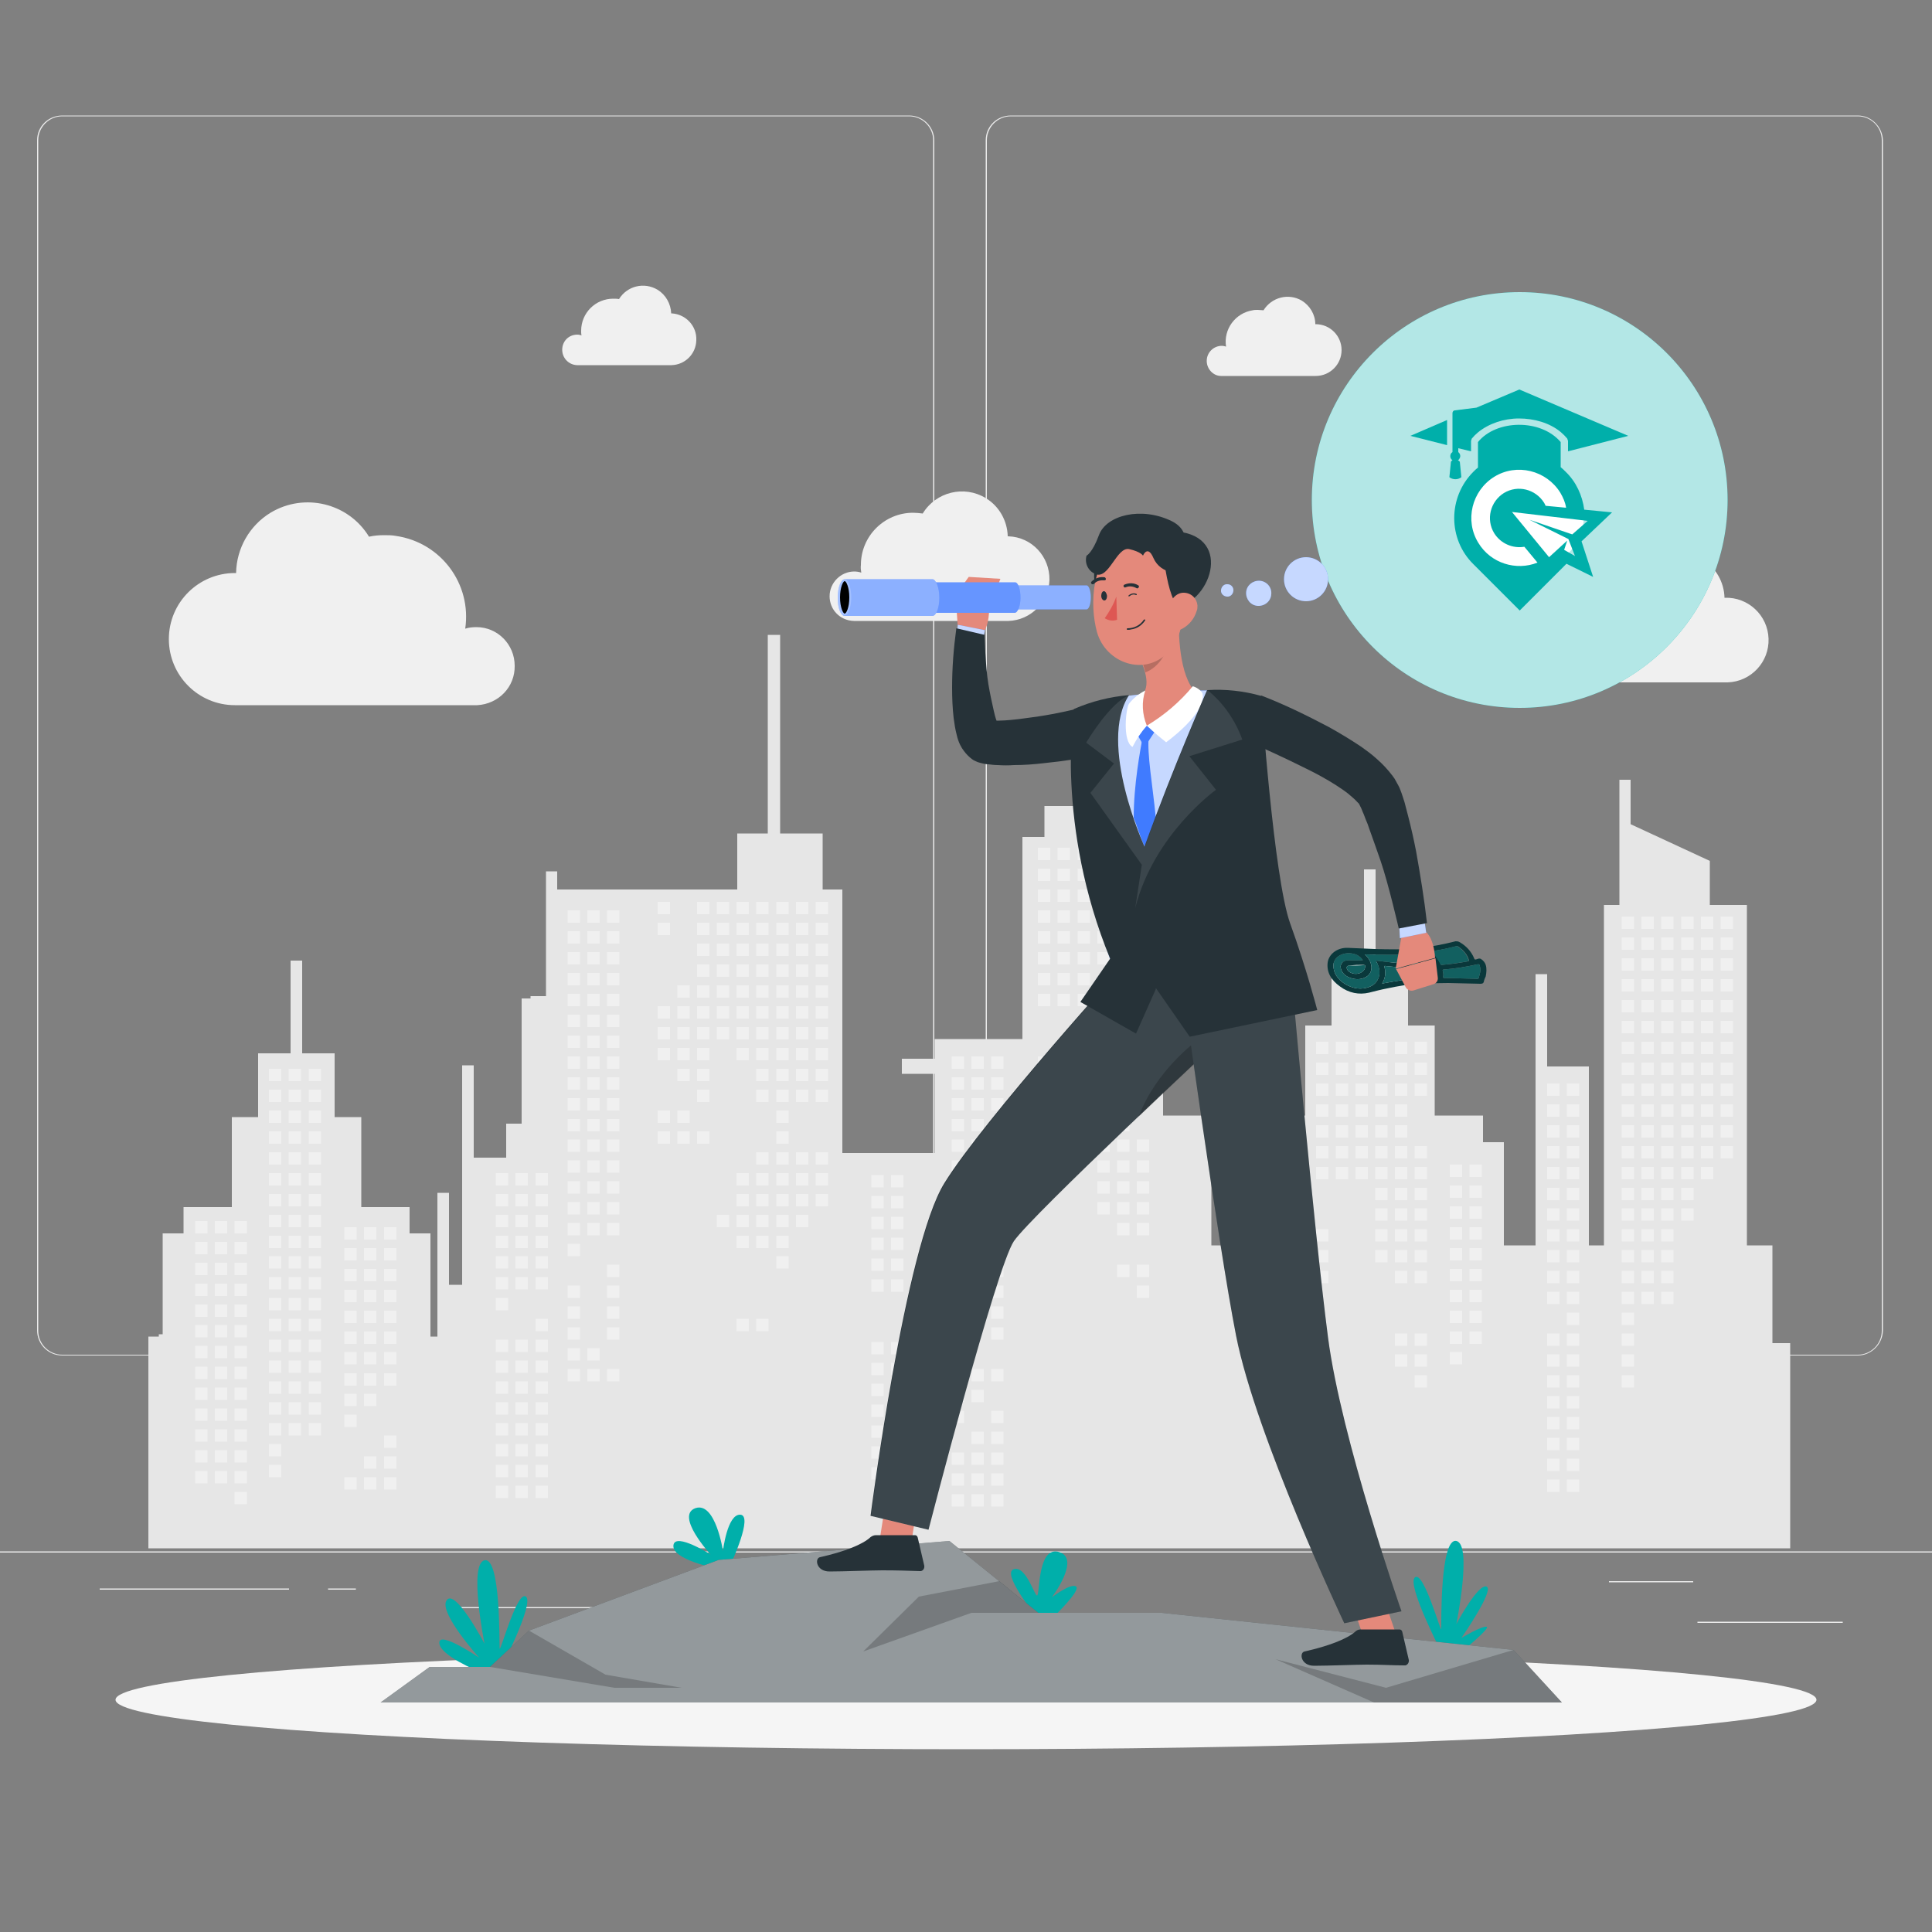 <?xml version="1.0" encoding="utf-8"?>
<!-- Generator: Adobe Illustrator 26.0.2, SVG Export Plug-In . SVG Version: 6.00 Build 0)  -->
<svg version="1.1" id="Layer_1" xmlns="http://www.w3.org/2000/svg" xmlns:xlink="http://www.w3.org/1999/xlink" x="0px" y="0px"
	 viewBox="0 0 500 500" style="enable-background:new 0 0 500 500;" xml:space="preserve">
<rect x="0" y="0" width="500" height="500" fill="#808080" stroke="none"/>
<style type="text/css">
	.st0{fill:#EBEBEB;}
	.st1{fill:#E6E6E6;}
	.st2{fill:#F0F0F0;}
	.st3{fill:#F5F5F5;}
	.st4{fill:#00AFAA;}
	.st5{fill:#263238;}
	.st6{opacity:0.5;fill:#FFFFFF;enable-background:new    ;}
	.st7{opacity:0.2;enable-background:new    ;}
	.st8{fill:#0A383B;}
	.st9{fill:#126060;}
	.st10{fill:#E4897B;}
	.st11{opacity:0.1;fill:#FFFFFF;enable-background:new    ;}
	.st12{opacity:0.1;}
	.st13{fill:#FFFFFF;}
	.st14{fill:#407BFF;}
	.st15{opacity:0.7;fill:#FFFFFF;enable-background:new    ;}
	.st16{opacity:0.4;fill:#FFFFFF;enable-background:new    ;}
	.st17{opacity:0.2;fill:#FFFFFF;enable-background:new    ;}
	.st18{fill:#DE5753;}
	.st19{fill-rule:evenodd;clip-rule:evenodd;fill:#FFFFFF;}
</style>
<g id="freepik--background-complete--inject-39">
	<rect x="-33.8" y="401.5" class="st0" width="567.5" height="0.3"/>
	<rect x="439.3" y="419.7" class="st0" width="37.6" height="0.3"/>
	<rect x="332.3" y="422.8" class="st0" width="9.9" height="0.3"/>
	<rect x="416.4" y="409.2" class="st0" width="21.8" height="0.3"/>
	<rect x="25.8" y="411.1" class="st0" width="49" height="0.3"/>
	<rect x="84.9" y="411.1" class="st0" width="7.2" height="0.3"/>
	<rect x="115.5" y="415.9" class="st0" width="106.3" height="0.3"/>
	<path class="st0" d="M235.2,350.8H16.1c-3.6,0-6.5-2.9-6.5-6.5V36.3c0-3.6,2.9-6.4,6.5-6.4h219.2c3.6,0,6.5,2.9,6.5,6.5
		c0,0,0,0,0,0v308C241.7,347.9,238.8,350.8,235.2,350.8z M16.1,30.1c-3.4,0-6.2,2.8-6.2,6.2v308.1c0,3.4,2.8,6.2,6.2,6.2h219.2
		c3.4,0,6.2-2.8,6.2-6.2V36.3c0-3.4-2.8-6.2-6.2-6.2H16.1z"/>
	<path class="st0" d="M480.8,350.8H261.6c-3.6,0-6.5-2.9-6.5-6.5V36.3c0-3.6,2.9-6.4,6.5-6.4h219.2c3.5,0,6.4,2.9,6.5,6.4v308.1
		C487.2,347.9,484.3,350.8,480.8,350.8z M261.6,30.1c-3.4,0-6.2,2.8-6.2,6.2v308.1c0,3.4,2.8,6.2,6.2,6.2h219.2
		c3.4,0,6.2-2.8,6.2-6.2V36.3c0-3.4-2.8-6.2-6.2-6.2H261.6z"/>
	<polygon class="st1" points="463.3,400.7 463.3,347.6 458.7,347.6 458.7,322.3 452.1,322.3 452.1,234.2 442.5,234.2 442.5,222.8 
		422,213.3 422,201.8 419.1,201.8 419.1,234.2 415.1,234.2 415.1,322.3 411.2,322.3 411.2,276 400.4,276 400.4,252.1 397.4,252.1 
		397.4,322.3 389.2,322.3 389.2,295.6 383.8,295.6 383.8,288.7 371.3,288.7 371.3,265.4 364.4,265.4 364.4,249 356,249 356,225 
		353,225 353,249 344.6,249 344.6,265.4 337.8,265.4 337.8,288.7 325.3,288.7 325.3,295.6 319.9,295.6 319.9,322.3 313.5,322.3 
		313.5,288.7 301,288.7 301,216.6 297,216.6 297,208.6 270.3,208.6 270.3,216.6 264.6,216.6 264.6,268.9 241.9,268.9 241.9,274 
		233.4,274 233.4,277.9 241.9,277.9 241.9,298.4 218,298.4 218,230.2 212.9,230.2 212.9,215.7 201.9,215.7 201.9,164.3 198.7,164.3 
		198.7,215.7 190.8,215.7 190.8,230.2 144.2,230.2 144.2,225.5 141.3,225.5 141.3,257.8 137.3,257.8 137.3,258.4 135,258.4 
		135,290.8 131,290.8 131,299.6 122.6,299.6 122.6,275.7 119.6,275.7 119.6,332.5 116.2,332.5 116.2,308.7 113.2,308.7 113.2,345.9 
		111.4,345.9 111.4,319.2 106,319.2 106,312.4 93.5,312.4 93.5,289.1 86.6,289.1 86.6,272.6 78.2,272.6 78.2,248.6 75.2,248.6 
		75.2,272.6 66.8,272.6 66.8,289.1 60,289.1 60,312.4 47.5,312.4 47.5,319.2 42.1,319.2 42.1,345.3 41.1,345.3 41.1,345.9 
		38.4,345.9 38.4,400.7 	"/>
	<rect x="170.2" y="233.4" class="st2" width="3.2" height="3.2"/>
	<rect x="170.2" y="238.8" class="st2" width="3.2" height="3.2"/>
	<rect x="170.2" y="260.4" class="st2" width="3.2" height="3.2"/>
	<rect x="170.2" y="265.8" class="st2" width="3.2" height="3.2"/>
	<rect x="170.2" y="271.2" class="st2" width="3.2" height="3.2"/>
	<rect x="170.2" y="287.4" class="st2" width="3.2" height="3.2"/>
	<rect x="170.2" y="292.8" class="st2" width="3.2" height="3.2"/>
	<rect x="175.3" y="255" class="st2" width="3.2" height="3.2"/>
	<rect x="175.3" y="260.4" class="st2" width="3.2" height="3.2"/>
	<rect x="175.3" y="265.8" class="st2" width="3.2" height="3.2"/>
	<rect x="175.3" y="271.2" class="st2" width="3.2" height="3.2"/>
	<rect x="175.3" y="276.6" class="st2" width="3.2" height="3.2"/>
	<rect x="175.3" y="287.4" class="st2" width="3.2" height="3.2"/>
	<rect x="175.3" y="292.8" class="st2" width="3.2" height="3.2"/>
	<rect x="180.4" y="233.4" class="st2" width="3.2" height="3.2"/>
	<rect x="180.4" y="238.8" class="st2" width="3.2" height="3.2"/>
	<rect x="180.4" y="244.2" class="st2" width="3.2" height="3.2"/>
	<rect x="180.4" y="249.6" class="st2" width="3.2" height="3.2"/>
	<rect x="180.4" y="255" class="st2" width="3.2" height="3.2"/>
	<rect x="180.4" y="260.4" class="st2" width="3.2" height="3.2"/>
	<rect x="180.4" y="265.8" class="st2" width="3.2" height="3.2"/>
	<rect x="180.4" y="271.2" class="st2" width="3.2" height="3.2"/>
	<rect x="180.4" y="276.6" class="st2" width="3.2" height="3.2"/>
	<rect x="180.4" y="282" class="st2" width="3.2" height="3.2"/>
	<rect x="180.4" y="292.8" class="st2" width="3.2" height="3.2"/>
	<rect x="185.5" y="233.4" class="st2" width="3.2" height="3.2"/>
	<rect x="185.5" y="238.8" class="st2" width="3.2" height="3.2"/>
	<rect x="185.5" y="244.2" class="st2" width="3.2" height="3.2"/>
	<rect x="185.5" y="249.6" class="st2" width="3.2" height="3.2"/>
	<rect x="185.5" y="255" class="st2" width="3.2" height="3.2"/>
	<rect x="185.5" y="260.4" class="st2" width="3.2" height="3.2"/>
	<rect x="185.5" y="265.8" class="st2" width="3.2" height="3.2"/>
	<rect x="185.5" y="314.4" class="st2" width="3.2" height="3.2"/>
	<rect x="190.6" y="233.4" class="st2" width="3.2" height="3.2"/>
	<rect x="190.6" y="238.8" class="st2" width="3.2" height="3.2"/>
	<rect x="190.6" y="244.2" class="st2" width="3.2" height="3.2"/>
	<rect x="190.6" y="249.6" class="st2" width="3.2" height="3.2"/>
	<rect x="190.6" y="255" class="st2" width="3.2" height="3.2"/>
	<rect x="190.6" y="260.4" class="st2" width="3.2" height="3.2"/>
	<rect x="190.6" y="265.8" class="st2" width="3.2" height="3.2"/>
	<rect x="190.6" y="271.2" class="st2" width="3.2" height="3.2"/>
	<rect x="190.6" y="303.6" class="st2" width="3.2" height="3.2"/>
	<rect x="190.6" y="309" class="st2" width="3.2" height="3.2"/>
	<rect x="190.6" y="314.4" class="st2" width="3.2" height="3.2"/>
	<rect x="190.6" y="319.8" class="st2" width="3.2" height="3.2"/>
	<rect x="190.6" y="341.3" class="st2" width="3.2" height="3.2"/>
	<rect x="195.7" y="233.4" class="st2" width="3.2" height="3.2"/>
	<rect x="195.7" y="238.8" class="st2" width="3.2" height="3.2"/>
	<rect x="195.7" y="244.2" class="st2" width="3.2" height="3.2"/>
	<rect x="195.7" y="249.6" class="st2" width="3.2" height="3.2"/>
	<rect x="195.7" y="255" class="st2" width="3.2" height="3.2"/>
	<rect x="195.7" y="260.4" class="st2" width="3.2" height="3.2"/>
	<rect x="195.7" y="265.8" class="st2" width="3.2" height="3.2"/>
	<rect x="195.7" y="271.2" class="st2" width="3.2" height="3.2"/>
	<rect x="195.7" y="276.6" class="st2" width="3.2" height="3.2"/>
	<rect x="195.7" y="282" class="st2" width="3.2" height="3.2"/>
	<rect x="195.7" y="298.2" class="st2" width="3.2" height="3.2"/>
	<rect x="195.7" y="303.6" class="st2" width="3.2" height="3.2"/>
	<rect x="195.7" y="309" class="st2" width="3.2" height="3.2"/>
	<rect x="195.7" y="314.4" class="st2" width="3.2" height="3.2"/>
	<rect x="195.7" y="319.8" class="st2" width="3.2" height="3.2"/>
	<rect x="195.7" y="341.3" class="st2" width="3.2" height="3.2"/>
	<rect x="200.9" y="233.4" class="st2" width="3.2" height="3.2"/>
	<rect x="200.9" y="238.8" class="st2" width="3.2" height="3.2"/>
	<rect x="200.9" y="244.2" class="st2" width="3.2" height="3.2"/>
	<rect x="200.9" y="249.6" class="st2" width="3.2" height="3.2"/>
	<rect x="200.9" y="255" class="st2" width="3.2" height="3.2"/>
	<rect x="200.9" y="260.4" class="st2" width="3.2" height="3.2"/>
	<rect x="200.9" y="265.8" class="st2" width="3.2" height="3.2"/>
	<rect x="200.9" y="271.2" class="st2" width="3.2" height="3.2"/>
	<rect x="200.9" y="276.6" class="st2" width="3.2" height="3.2"/>
	<rect x="200.9" y="282" class="st2" width="3.2" height="3.2"/>
	<rect x="200.9" y="287.4" class="st2" width="3.2" height="3.2"/>
	<rect x="200.9" y="292.8" class="st2" width="3.2" height="3.2"/>
	<rect x="200.9" y="298.2" class="st2" width="3.2" height="3.2"/>
	<rect x="200.9" y="303.6" class="st2" width="3.2" height="3.2"/>
	<rect x="200.9" y="309" class="st2" width="3.2" height="3.2"/>
	<rect x="200.9" y="314.4" class="st2" width="3.2" height="3.2"/>
	<rect x="200.9" y="319.8" class="st2" width="3.2" height="3.2"/>
	<rect x="200.9" y="325.1" class="st2" width="3.2" height="3.2"/>
	<rect x="206" y="233.4" class="st2" width="3.2" height="3.2"/>
	<rect x="206" y="238.8" class="st2" width="3.2" height="3.2"/>
	<rect x="206" y="244.2" class="st2" width="3.2" height="3.2"/>
	<rect x="206" y="249.6" class="st2" width="3.2" height="3.2"/>
	<rect x="206" y="255" class="st2" width="3.2" height="3.2"/>
	<rect x="206" y="260.4" class="st2" width="3.2" height="3.2"/>
	<rect x="206" y="265.8" class="st2" width="3.2" height="3.2"/>
	<rect x="206" y="271.2" class="st2" width="3.2" height="3.2"/>
	<rect x="206" y="276.6" class="st2" width="3.2" height="3.2"/>
	<rect x="206" y="282" class="st2" width="3.2" height="3.2"/>
	<rect x="206" y="298.2" class="st2" width="3.2" height="3.2"/>
	<rect x="206" y="303.6" class="st2" width="3.2" height="3.2"/>
	<rect x="206" y="309" class="st2" width="3.2" height="3.2"/>
	<rect x="206" y="314.4" class="st2" width="3.2" height="3.2"/>
	<rect x="211.1" y="233.4" class="st2" width="3.2" height="3.2"/>
	<rect x="211.1" y="238.8" class="st2" width="3.2" height="3.2"/>
	<rect x="211.1" y="244.2" class="st2" width="3.2" height="3.2"/>
	<rect x="211.1" y="249.6" class="st2" width="3.2" height="3.2"/>
	<rect x="211.1" y="255" class="st2" width="3.2" height="3.2"/>
	<rect x="211.1" y="260.4" class="st2" width="3.2" height="3.2"/>
	<rect x="211.1" y="265.8" class="st2" width="3.2" height="3.2"/>
	<rect x="211.1" y="271.2" class="st2" width="3.2" height="3.2"/>
	<rect x="211.1" y="276.6" class="st2" width="3.2" height="3.2"/>
	<rect x="211.1" y="282" class="st2" width="3.2" height="3.2"/>
	<rect x="211.1" y="298.2" class="st2" width="3.2" height="3.2"/>
	<rect x="211.1" y="303.6" class="st2" width="3.2" height="3.2"/>
	<rect x="211.1" y="309" class="st2" width="3.2" height="3.2"/>
	<rect x="268.6" y="219.4" class="st2" width="3.2" height="3.2"/>
	<rect x="268.6" y="224.8" class="st2" width="3.2" height="3.2"/>
	<rect x="268.6" y="230.2" class="st2" width="3.2" height="3.2"/>
	<rect x="268.6" y="235.6" class="st2" width="3.2" height="3.2"/>
	<rect x="268.6" y="241" class="st2" width="3.2" height="3.2"/>
	<rect x="268.6" y="246.4" class="st2" width="3.2" height="3.2"/>
	<rect x="268.6" y="251.8" class="st2" width="3.2" height="3.2"/>
	<rect x="268.6" y="257.2" class="st2" width="3.2" height="3.2"/>
	<rect x="268.6" y="273.4" class="st2" width="3.2" height="3.2"/>
	<rect x="268.6" y="278.8" class="st2" width="3.2" height="3.2"/>
	<rect x="273.7" y="219.4" class="st2" width="3.2" height="3.2"/>
	<rect x="273.7" y="224.8" class="st2" width="3.2" height="3.2"/>
	<rect x="273.7" y="230.2" class="st2" width="3.2" height="3.2"/>
	<rect x="273.7" y="235.6" class="st2" width="3.2" height="3.2"/>
	<rect x="273.7" y="241" class="st2" width="3.2" height="3.2"/>
	<rect x="273.7" y="246.4" class="st2" width="3.2" height="3.2"/>
	<rect x="273.7" y="251.8" class="st2" width="3.2" height="3.2"/>
	<rect x="273.7" y="257.2" class="st2" width="3.2" height="3.2"/>
	<rect x="273.7" y="278.8" class="st2" width="3.2" height="3.2"/>
	<rect x="278.9" y="219.4" class="st2" width="3.2" height="3.2"/>
	<rect x="278.9" y="224.8" class="st2" width="3.2" height="3.2"/>
	<rect x="278.9" y="230.2" class="st2" width="3.2" height="3.2"/>
	<rect x="278.9" y="235.6" class="st2" width="3.2" height="3.2"/>
	<rect x="278.9" y="241" class="st2" width="3.2" height="3.2"/>
	<rect x="278.9" y="246.4" class="st2" width="3.2" height="3.2"/>
	<rect x="278.9" y="251.8" class="st2" width="3.2" height="3.2"/>
	<rect x="278.9" y="257.2" class="st2" width="3.2" height="3.2"/>
	<rect x="284" y="219.4" class="st2" width="3.2" height="3.2"/>
	<rect x="284" y="224.8" class="st2" width="3.2" height="3.2"/>
	<rect x="284" y="230.2" class="st2" width="3.2" height="3.2"/>
	<rect x="284" y="235.6" class="st2" width="3.2" height="3.2"/>
	<rect x="284" y="241" class="st2" width="3.2" height="3.2"/>
	<rect x="284" y="246.4" class="st2" width="3.2" height="3.2"/>
	<rect x="284" y="257.2" class="st2" width="3.2" height="3.2"/>
	<rect x="284" y="262.6" class="st2" width="3.2" height="3.2"/>
	<rect x="284" y="278.8" class="st2" width="3.2" height="3.2"/>
	<rect x="284" y="284.2" class="st2" width="3.2" height="3.2"/>
	<rect x="284" y="289.6" class="st2" width="3.2" height="3.2"/>
	<rect x="284" y="294.9" class="st2" width="3.2" height="3.2"/>
	<rect x="284" y="300.3" class="st2" width="3.2" height="3.2"/>
	<rect x="284" y="305.7" class="st2" width="3.2" height="3.2"/>
	<rect x="284" y="311.1" class="st2" width="3.2" height="3.2"/>
	<rect x="289.1" y="219.4" class="st2" width="3.2" height="3.2"/>
	<rect x="289.1" y="224.8" class="st2" width="3.2" height="3.2"/>
	<rect x="289.1" y="230.2" class="st2" width="3.2" height="3.2"/>
	<rect x="289.1" y="235.6" class="st2" width="3.2" height="3.2"/>
	<rect x="289.1" y="241" class="st2" width="3.2" height="3.2"/>
	<rect x="289.1" y="246.4" class="st2" width="3.2" height="3.2"/>
	<rect x="289.1" y="262.6" class="st2" width="3.2" height="3.2"/>
	<rect x="289.1" y="268" class="st2" width="3.2" height="3.2"/>
	<rect x="289.1" y="273.4" class="st2" width="3.2" height="3.2"/>
	<rect x="289.1" y="278.8" class="st2" width="3.2" height="3.2"/>
	<rect x="289.1" y="284.2" class="st2" width="3.2" height="3.2"/>
	<rect x="289.1" y="289.6" class="st2" width="3.2" height="3.2"/>
	<rect x="289.1" y="294.9" class="st2" width="3.2" height="3.2"/>
	<rect x="289.1" y="300.3" class="st2" width="3.2" height="3.2"/>
	<rect x="289.1" y="305.7" class="st2" width="3.2" height="3.2"/>
	<rect x="289.1" y="311.1" class="st2" width="3.2" height="3.2"/>
	<rect x="289.1" y="316.5" class="st2" width="3.2" height="3.2"/>
	<rect x="289.1" y="327.3" class="st2" width="3.2" height="3.2"/>
	<rect x="294.2" y="219.4" class="st2" width="3.2" height="3.2"/>
	<rect x="294.2" y="224.8" class="st2" width="3.2" height="3.2"/>
	<rect x="294.2" y="230.2" class="st2" width="3.2" height="3.2"/>
	<rect x="294.2" y="235.6" class="st2" width="3.2" height="3.2"/>
	<rect x="294.2" y="241" class="st2" width="3.2" height="3.2"/>
	<rect x="294.2" y="246.4" class="st2" width="3.2" height="3.2"/>
	<rect x="294.2" y="262.6" class="st2" width="3.2" height="3.2"/>
	<rect x="294.2" y="268" class="st2" width="3.2" height="3.2"/>
	<rect x="294.2" y="273.4" class="st2" width="3.2" height="3.2"/>
	<rect x="294.2" y="278.8" class="st2" width="3.2" height="3.2"/>
	<rect x="294.2" y="294.9" class="st2" width="3.2" height="3.2"/>
	<rect x="294.2" y="300.3" class="st2" width="3.2" height="3.2"/>
	<rect x="294.2" y="305.7" class="st2" width="3.2" height="3.2"/>
	<rect x="294.2" y="311.1" class="st2" width="3.2" height="3.2"/>
	<rect x="294.2" y="316.5" class="st2" width="3.2" height="3.2"/>
	<rect x="294.2" y="327.3" class="st2" width="3.2" height="3.2"/>
	<rect x="294.2" y="332.7" class="st2" width="3.2" height="3.2"/>
	<rect x="340.6" y="269.6" class="st2" width="3.2" height="3.2"/>
	<rect x="340.6" y="275" class="st2" width="3.2" height="3.2"/>
	<rect x="340.6" y="280.4" class="st2" width="3.2" height="3.2"/>
	<rect x="340.6" y="285.8" class="st2" width="3.2" height="3.2"/>
	<rect x="340.6" y="291.2" class="st2" width="3.2" height="3.2"/>
	<rect x="340.6" y="296.6" class="st2" width="3.2" height="3.2"/>
	<rect x="340.6" y="302" class="st2" width="3.2" height="3.2"/>
	<rect x="340.6" y="318.1" class="st2" width="3.2" height="3.2"/>
	<rect x="340.6" y="323.5" class="st2" width="3.2" height="3.2"/>
	<rect x="340.6" y="328.9" class="st2" width="3.2" height="3.2"/>
	<rect x="345.7" y="269.6" class="st2" width="3.2" height="3.2"/>
	<rect x="345.7" y="275" class="st2" width="3.2" height="3.2"/>
	<rect x="345.7" y="280.4" class="st2" width="3.2" height="3.2"/>
	<rect x="345.7" y="285.8" class="st2" width="3.2" height="3.2"/>
	<rect x="345.7" y="291.2" class="st2" width="3.2" height="3.2"/>
	<rect x="345.7" y="296.6" class="st2" width="3.2" height="3.2"/>
	<rect x="345.7" y="302" class="st2" width="3.2" height="3.2"/>
	<rect x="350.8" y="269.6" class="st2" width="3.2" height="3.2"/>
	<rect x="350.8" y="275" class="st2" width="3.2" height="3.2"/>
	<rect x="350.8" y="280.4" class="st2" width="3.2" height="3.2"/>
	<rect x="350.8" y="285.8" class="st2" width="3.2" height="3.2"/>
	<rect x="350.8" y="291.2" class="st2" width="3.2" height="3.2"/>
	<rect x="350.8" y="296.6" class="st2" width="3.2" height="3.2"/>
	<rect x="350.8" y="302" class="st2" width="3.2" height="3.2"/>
	<rect x="355.9" y="269.6" class="st2" width="3.2" height="3.2"/>
	<rect x="355.9" y="275" class="st2" width="3.2" height="3.2"/>
	<rect x="355.9" y="280.4" class="st2" width="3.2" height="3.2"/>
	<rect x="355.9" y="285.8" class="st2" width="3.2" height="3.2"/>
	<rect x="355.9" y="291.2" class="st2" width="3.2" height="3.2"/>
	<rect x="355.9" y="296.6" class="st2" width="3.2" height="3.2"/>
	<rect x="355.9" y="302" class="st2" width="3.2" height="3.2"/>
	<rect x="355.9" y="307.4" class="st2" width="3.2" height="3.2"/>
	<rect x="355.9" y="312.7" class="st2" width="3.2" height="3.2"/>
	<rect x="355.9" y="318.1" class="st2" width="3.2" height="3.2"/>
	<rect x="355.9" y="323.5" class="st2" width="3.2" height="3.2"/>
	<rect x="361" y="269.6" class="st2" width="3.2" height="3.2"/>
	<rect x="361" y="275" class="st2" width="3.2" height="3.2"/>
	<rect x="361" y="280.4" class="st2" width="3.2" height="3.2"/>
	<rect x="361" y="285.8" class="st2" width="3.2" height="3.2"/>
	<rect x="361" y="291.2" class="st2" width="3.2" height="3.2"/>
	<rect x="361" y="296.6" class="st2" width="3.2" height="3.2"/>
	<rect x="361" y="302" class="st2" width="3.2" height="3.2"/>
	<rect x="361" y="307.4" class="st2" width="3.2" height="3.2"/>
	<rect x="361" y="312.7" class="st2" width="3.2" height="3.2"/>
	<rect x="361" y="318.1" class="st2" width="3.2" height="3.2"/>
	<rect x="361" y="323.5" class="st2" width="3.2" height="3.2"/>
	<rect x="361" y="328.9" class="st2" width="3.2" height="3.2"/>
	<rect x="361" y="345.1" class="st2" width="3.2" height="3.2"/>
	<rect x="361" y="350.5" class="st2" width="3.2" height="3.2"/>
	<rect x="366.1" y="269.6" class="st2" width="3.2" height="3.2"/>
	<rect x="366.1" y="275" class="st2" width="3.2" height="3.2"/>
	<rect x="366.1" y="280.4" class="st2" width="3.2" height="3.2"/>
	<rect x="366.1" y="296.6" class="st2" width="3.2" height="3.2"/>
	<rect x="366.1" y="302" class="st2" width="3.2" height="3.2"/>
	<rect x="366.1" y="307.4" class="st2" width="3.2" height="3.2"/>
	<rect x="366.1" y="312.7" class="st2" width="3.2" height="3.2"/>
	<rect x="366.1" y="318.1" class="st2" width="3.2" height="3.2"/>
	<rect x="366.1" y="323.5" class="st2" width="3.2" height="3.2"/>
	<rect x="366.1" y="328.9" class="st2" width="3.2" height="3.2"/>
	<rect x="366.1" y="345.1" class="st2" width="3.2" height="3.2"/>
	<rect x="366.1" y="350.5" class="st2" width="3.2" height="3.2"/>
	<rect x="366.1" y="355.9" class="st2" width="3.2" height="3.2"/>
	<rect x="419.7" y="237.2" class="st2" width="3.2" height="3.2"/>
	<rect x="419.7" y="242.6" class="st2" width="3.2" height="3.2"/>
	<rect x="419.7" y="248" class="st2" width="3.2" height="3.2"/>
	<rect x="419.7" y="253.4" class="st2" width="3.2" height="3.2"/>
	<rect x="419.7" y="258.8" class="st2" width="3.2" height="3.2"/>
	<rect x="419.7" y="264.2" class="st2" width="3.2" height="3.2"/>
	<rect x="419.7" y="269.6" class="st2" width="3.2" height="3.2"/>
	<rect x="419.7" y="275" class="st2" width="3.2" height="3.2"/>
	<rect x="419.7" y="280.4" class="st2" width="3.2" height="3.2"/>
	<rect x="419.7" y="285.8" class="st2" width="3.2" height="3.2"/>
	<rect x="419.7" y="291.2" class="st2" width="3.2" height="3.2"/>
	<rect x="419.7" y="296.6" class="st2" width="3.2" height="3.2"/>
	<rect x="419.7" y="302" class="st2" width="3.2" height="3.2"/>
	<rect x="419.7" y="307.4" class="st2" width="3.2" height="3.2"/>
	<rect x="419.7" y="312.7" class="st2" width="3.2" height="3.2"/>
	<rect x="419.7" y="318.1" class="st2" width="3.2" height="3.2"/>
	<rect x="419.7" y="323.5" class="st2" width="3.2" height="3.2"/>
	<rect x="419.7" y="328.9" class="st2" width="3.2" height="3.2"/>
	<rect x="419.7" y="334.3" class="st2" width="3.2" height="3.2"/>
	<rect x="419.7" y="339.7" class="st2" width="3.2" height="3.2"/>
	<rect x="419.7" y="345.1" class="st2" width="3.2" height="3.2"/>
	<rect x="419.7" y="350.5" class="st2" width="3.2" height="3.2"/>
	<rect x="419.7" y="355.9" class="st2" width="3.2" height="3.2"/>
	<rect x="424.8" y="237.2" class="st2" width="3.2" height="3.2"/>
	<rect x="424.8" y="242.6" class="st2" width="3.2" height="3.2"/>
	<rect x="424.8" y="248" class="st2" width="3.2" height="3.2"/>
	<rect x="424.8" y="253.4" class="st2" width="3.2" height="3.2"/>
	<rect x="424.8" y="258.8" class="st2" width="3.2" height="3.2"/>
	<rect x="424.8" y="264.2" class="st2" width="3.2" height="3.2"/>
	<rect x="424.8" y="269.6" class="st2" width="3.2" height="3.2"/>
	<rect x="424.8" y="275" class="st2" width="3.2" height="3.2"/>
	<rect x="424.8" y="280.4" class="st2" width="3.2" height="3.2"/>
	<rect x="424.8" y="285.8" class="st2" width="3.2" height="3.2"/>
	<rect x="424.8" y="291.2" class="st2" width="3.2" height="3.2"/>
	<rect x="424.8" y="296.6" class="st2" width="3.2" height="3.2"/>
	<rect x="424.8" y="302" class="st2" width="3.2" height="3.2"/>
	<rect x="424.8" y="307.4" class="st2" width="3.2" height="3.2"/>
	<rect x="424.8" y="312.7" class="st2" width="3.2" height="3.2"/>
	<rect x="424.8" y="318.1" class="st2" width="3.2" height="3.2"/>
	<rect x="424.8" y="323.5" class="st2" width="3.2" height="3.2"/>
	<rect x="424.8" y="328.9" class="st2" width="3.2" height="3.2"/>
	<rect x="424.8" y="334.3" class="st2" width="3.2" height="3.2"/>
	<rect x="429.9" y="237.2" class="st2" width="3.2" height="3.2"/>
	<rect x="429.9" y="242.6" class="st2" width="3.2" height="3.2"/>
	<rect x="429.9" y="248" class="st2" width="3.2" height="3.2"/>
	<rect x="429.9" y="253.4" class="st2" width="3.2" height="3.2"/>
	<rect x="429.9" y="258.8" class="st2" width="3.2" height="3.2"/>
	<rect x="429.9" y="264.2" class="st2" width="3.2" height="3.2"/>
	<rect x="429.9" y="269.6" class="st2" width="3.2" height="3.2"/>
	<rect x="429.9" y="275" class="st2" width="3.2" height="3.2"/>
	<rect x="429.9" y="280.4" class="st2" width="3.2" height="3.2"/>
	<rect x="429.9" y="285.8" class="st2" width="3.2" height="3.2"/>
	<rect x="429.9" y="291.2" class="st2" width="3.2" height="3.2"/>
	<rect x="429.9" y="296.6" class="st2" width="3.2" height="3.2"/>
	<rect x="429.9" y="302" class="st2" width="3.2" height="3.2"/>
	<rect x="429.9" y="307.4" class="st2" width="3.2" height="3.2"/>
	<rect x="429.9" y="312.7" class="st2" width="3.2" height="3.2"/>
	<rect x="429.9" y="318.1" class="st2" width="3.2" height="3.2"/>
	<rect x="429.9" y="323.5" class="st2" width="3.2" height="3.2"/>
	<rect x="429.9" y="328.9" class="st2" width="3.2" height="3.2"/>
	<rect x="429.9" y="334.3" class="st2" width="3.2" height="3.2"/>
	<rect x="435.1" y="237.2" class="st2" width="3.2" height="3.2"/>
	<rect x="435.1" y="242.6" class="st2" width="3.2" height="3.2"/>
	<rect x="435.1" y="248" class="st2" width="3.2" height="3.2"/>
	<rect x="435.1" y="253.4" class="st2" width="3.2" height="3.2"/>
	<rect x="435.1" y="258.8" class="st2" width="3.2" height="3.2"/>
	<rect x="435.1" y="264.2" class="st2" width="3.2" height="3.2"/>
	<rect x="435.1" y="269.6" class="st2" width="3.2" height="3.2"/>
	<rect x="435.1" y="275" class="st2" width="3.2" height="3.2"/>
	<rect x="435.1" y="280.4" class="st2" width="3.2" height="3.2"/>
	<rect x="435.1" y="285.8" class="st2" width="3.2" height="3.2"/>
	<rect x="435.1" y="291.2" class="st2" width="3.2" height="3.2"/>
	<rect x="435.1" y="296.6" class="st2" width="3.2" height="3.2"/>
	<rect x="435.1" y="302" class="st2" width="3.2" height="3.2"/>
	<rect x="435.1" y="307.4" class="st2" width="3.2" height="3.2"/>
	<rect x="435.1" y="312.7" class="st2" width="3.2" height="3.2"/>
	<rect x="440.2" y="237.2" class="st2" width="3.2" height="3.2"/>
	<rect x="440.2" y="242.6" class="st2" width="3.2" height="3.2"/>
	<rect x="440.2" y="248" class="st2" width="3.2" height="3.2"/>
	<rect x="440.2" y="253.4" class="st2" width="3.2" height="3.2"/>
	<rect x="440.2" y="258.8" class="st2" width="3.2" height="3.2"/>
	<rect x="440.2" y="264.2" class="st2" width="3.2" height="3.2"/>
	<rect x="440.2" y="269.6" class="st2" width="3.2" height="3.2"/>
	<rect x="440.2" y="275" class="st2" width="3.2" height="3.2"/>
	<rect x="440.2" y="280.4" class="st2" width="3.2" height="3.2"/>
	<rect x="440.2" y="285.8" class="st2" width="3.2" height="3.2"/>
	<rect x="440.2" y="291.2" class="st2" width="3.2" height="3.2"/>
	<rect x="440.2" y="296.6" class="st2" width="3.2" height="3.2"/>
	<rect x="440.2" y="302" class="st2" width="3.2" height="3.2"/>
	<rect x="445.3" y="237.2" class="st2" width="3.2" height="3.2"/>
	<rect x="445.3" y="242.6" class="st2" width="3.2" height="3.2"/>
	<rect x="445.3" y="248" class="st2" width="3.2" height="3.2"/>
	<rect x="445.3" y="253.4" class="st2" width="3.2" height="3.2"/>
	<rect x="445.3" y="258.8" class="st2" width="3.2" height="3.2"/>
	<rect x="445.3" y="264.2" class="st2" width="3.2" height="3.2"/>
	<rect x="445.3" y="269.6" class="st2" width="3.2" height="3.2"/>
	<rect x="445.3" y="275" class="st2" width="3.2" height="3.2"/>
	<rect x="445.3" y="280.4" class="st2" width="3.2" height="3.2"/>
	<rect x="445.3" y="285.8" class="st2" width="3.2" height="3.2"/>
	<rect x="445.3" y="291.2" class="st2" width="3.2" height="3.2"/>
	<rect x="445.3" y="296.6" class="st2" width="3.2" height="3.2"/>
	<rect x="69.6" y="276.6" class="st2" width="3.2" height="3.2"/>
	<rect x="69.6" y="282" class="st2" width="3.2" height="3.2"/>
	<rect x="69.6" y="287.4" class="st2" width="3.2" height="3.2"/>
	<rect x="69.6" y="292.8" class="st2" width="3.2" height="3.2"/>
	<rect x="69.6" y="298.2" class="st2" width="3.2" height="3.2"/>
	<rect x="69.6" y="303.6" class="st2" width="3.2" height="3.2"/>
	<rect x="69.6" y="309" class="st2" width="3.2" height="3.2"/>
	<rect x="69.6" y="314.4" class="st2" width="3.2" height="3.2"/>
	<rect x="69.6" y="319.8" class="st2" width="3.2" height="3.2"/>
	<rect x="69.6" y="325.1" class="st2" width="3.2" height="3.2"/>
	<rect x="69.6" y="330.5" class="st2" width="3.2" height="3.2"/>
	<rect x="69.6" y="335.9" class="st2" width="3.2" height="3.2"/>
	<rect x="69.6" y="341.3" class="st2" width="3.2" height="3.2"/>
	<rect x="69.6" y="346.7" class="st2" width="3.2" height="3.2"/>
	<rect x="69.6" y="352.1" class="st2" width="3.2" height="3.2"/>
	<rect x="69.6" y="357.5" class="st2" width="3.2" height="3.2"/>
	<rect x="69.6" y="362.9" class="st2" width="3.2" height="3.2"/>
	<rect x="69.6" y="368.3" class="st2" width="3.2" height="3.2"/>
	<rect x="69.6" y="373.7" class="st2" width="3.2" height="3.2"/>
	<rect x="69.6" y="379.1" class="st2" width="3.2" height="3.2"/>
	<rect x="74.7" y="276.6" class="st2" width="3.2" height="3.2"/>
	<rect x="74.7" y="282" class="st2" width="3.2" height="3.2"/>
	<rect x="74.7" y="287.4" class="st2" width="3.2" height="3.2"/>
	<rect x="74.7" y="292.8" class="st2" width="3.2" height="3.2"/>
	<rect x="74.7" y="298.2" class="st2" width="3.2" height="3.2"/>
	<rect x="74.7" y="303.6" class="st2" width="3.2" height="3.2"/>
	<rect x="74.7" y="309" class="st2" width="3.2" height="3.2"/>
	<rect x="74.7" y="314.4" class="st2" width="3.2" height="3.2"/>
	<rect x="74.7" y="319.8" class="st2" width="3.2" height="3.2"/>
	<rect x="74.7" y="325.1" class="st2" width="3.2" height="3.2"/>
	<rect x="74.7" y="330.5" class="st2" width="3.2" height="3.2"/>
	<rect x="74.7" y="335.9" class="st2" width="3.2" height="3.2"/>
	<rect x="74.7" y="341.3" class="st2" width="3.2" height="3.2"/>
	<rect x="74.7" y="346.7" class="st2" width="3.2" height="3.2"/>
	<rect x="74.7" y="352.1" class="st2" width="3.2" height="3.2"/>
	<rect x="74.7" y="357.5" class="st2" width="3.2" height="3.2"/>
	<rect x="74.7" y="362.9" class="st2" width="3.2" height="3.2"/>
	<rect x="74.7" y="368.3" class="st2" width="3.2" height="3.2"/>
	<rect x="79.9" y="276.6" class="st2" width="3.2" height="3.2"/>
	<rect x="79.9" y="282" class="st2" width="3.2" height="3.2"/>
	<rect x="79.9" y="287.4" class="st2" width="3.2" height="3.2"/>
	<rect x="79.9" y="292.8" class="st2" width="3.2" height="3.2"/>
	<rect x="79.9" y="298.2" class="st2" width="3.2" height="3.2"/>
	<rect x="79.9" y="303.6" class="st2" width="3.2" height="3.2"/>
	<rect x="79.9" y="309" class="st2" width="3.2" height="3.2"/>
	<rect x="79.9" y="314.4" class="st2" width="3.2" height="3.2"/>
	<rect x="79.9" y="319.8" class="st2" width="3.2" height="3.2"/>
	<rect x="79.9" y="325.1" class="st2" width="3.2" height="3.2"/>
	<rect x="79.9" y="330.5" class="st2" width="3.2" height="3.2"/>
	<rect x="79.9" y="335.9" class="st2" width="3.2" height="3.2"/>
	<rect x="79.9" y="341.3" class="st2" width="3.2" height="3.2"/>
	<rect x="79.9" y="346.7" class="st2" width="3.2" height="3.2"/>
	<rect x="79.9" y="352.1" class="st2" width="3.2" height="3.2"/>
	<rect x="79.9" y="357.5" class="st2" width="3.2" height="3.2"/>
	<rect x="79.9" y="362.9" class="st2" width="3.2" height="3.2"/>
	<rect x="79.9" y="368.3" class="st2" width="3.2" height="3.2"/>
	<rect x="50.5" y="316" class="st2" width="3.2" height="3.2"/>
	<rect x="50.5" y="321.4" class="st2" width="3.2" height="3.2"/>
	<rect x="50.5" y="326.8" class="st2" width="3.2" height="3.2"/>
	<rect x="50.5" y="332.2" class="st2" width="3.2" height="3.2"/>
	<rect x="50.5" y="337.6" class="st2" width="3.2" height="3.2"/>
	<rect x="50.5" y="342.9" class="st2" width="3.2" height="3.2"/>
	<rect x="50.5" y="348.3" class="st2" width="3.2" height="3.2"/>
	<rect x="50.5" y="353.7" class="st2" width="3.2" height="3.2"/>
	<rect x="50.5" y="359.1" class="st2" width="3.2" height="3.2"/>
	<rect x="50.5" y="364.5" class="st2" width="3.2" height="3.2"/>
	<rect x="50.5" y="369.9" class="st2" width="3.2" height="3.2"/>
	<rect x="50.5" y="375.3" class="st2" width="3.2" height="3.2"/>
	<rect x="50.5" y="380.7" class="st2" width="3.2" height="3.2"/>
	<rect x="55.6" y="316" class="st2" width="3.2" height="3.2"/>
	<rect x="55.6" y="321.4" class="st2" width="3.2" height="3.2"/>
	<rect x="55.6" y="326.8" class="st2" width="3.2" height="3.2"/>
	<rect x="55.6" y="332.2" class="st2" width="3.2" height="3.2"/>
	<rect x="55.6" y="337.6" class="st2" width="3.2" height="3.2"/>
	<rect x="55.6" y="342.9" class="st2" width="3.2" height="3.2"/>
	<rect x="55.6" y="348.3" class="st2" width="3.2" height="3.2"/>
	<rect x="55.6" y="353.7" class="st2" width="3.2" height="3.2"/>
	<rect x="55.6" y="359.1" class="st2" width="3.2" height="3.2"/>
	<rect x="55.6" y="364.5" class="st2" width="3.2" height="3.2"/>
	<rect x="55.6" y="369.9" class="st2" width="3.2" height="3.2"/>
	<rect x="55.6" y="375.3" class="st2" width="3.2" height="3.2"/>
	<rect x="55.6" y="380.7" class="st2" width="3.2" height="3.2"/>
	<rect x="60.7" y="316" class="st2" width="3.2" height="3.2"/>
	<rect x="60.7" y="321.4" class="st2" width="3.2" height="3.2"/>
	<rect x="60.7" y="326.8" class="st2" width="3.2" height="3.2"/>
	<rect x="60.7" y="332.2" class="st2" width="3.2" height="3.2"/>
	<rect x="60.7" y="337.6" class="st2" width="3.2" height="3.2"/>
	<rect x="60.7" y="342.9" class="st2" width="3.2" height="3.2"/>
	<rect x="60.7" y="348.3" class="st2" width="3.2" height="3.2"/>
	<rect x="60.7" y="353.7" class="st2" width="3.2" height="3.2"/>
	<rect x="60.7" y="359.1" class="st2" width="3.2" height="3.2"/>
	<rect x="60.7" y="364.5" class="st2" width="3.2" height="3.2"/>
	<rect x="60.7" y="369.9" class="st2" width="3.2" height="3.2"/>
	<rect x="60.7" y="375.3" class="st2" width="3.2" height="3.2"/>
	<rect x="60.7" y="380.7" class="st2" width="3.2" height="3.2"/>
	<rect x="60.7" y="386.1" class="st2" width="3.2" height="3.2"/>
	<rect x="89.1" y="317.6" class="st2" width="3.2" height="3.2"/>
	<rect x="89.1" y="323" class="st2" width="3.2" height="3.2"/>
	<rect x="89.1" y="328.4" class="st2" width="3.2" height="3.2"/>
	<rect x="89.1" y="333.8" class="st2" width="3.2" height="3.2"/>
	<rect x="89.1" y="339.2" class="st2" width="3.2" height="3.2"/>
	<rect x="89.1" y="344.6" class="st2" width="3.2" height="3.2"/>
	<rect x="89.1" y="349.9" class="st2" width="3.2" height="3.2"/>
	<rect x="89.1" y="355.4" class="st2" width="3.2" height="3.2"/>
	<rect x="89.1" y="360.7" class="st2" width="3.2" height="3.2"/>
	<rect x="89.1" y="366.1" class="st2" width="3.2" height="3.2"/>
	<rect x="89.1" y="382.3" class="st2" width="3.2" height="3.2"/>
	<rect x="94.2" y="317.6" class="st2" width="3.2" height="3.2"/>
	<rect x="94.2" y="323" class="st2" width="3.2" height="3.2"/>
	<rect x="94.2" y="328.4" class="st2" width="3.2" height="3.2"/>
	<rect x="94.2" y="333.8" class="st2" width="3.2" height="3.2"/>
	<rect x="94.2" y="339.2" class="st2" width="3.2" height="3.2"/>
	<rect x="94.2" y="344.6" class="st2" width="3.2" height="3.2"/>
	<rect x="94.2" y="349.9" class="st2" width="3.2" height="3.2"/>
	<rect x="94.2" y="355.4" class="st2" width="3.2" height="3.2"/>
	<rect x="94.2" y="360.7" class="st2" width="3.2" height="3.2"/>
	<rect x="94.2" y="376.9" class="st2" width="3.2" height="3.2"/>
	<rect x="94.2" y="382.3" class="st2" width="3.2" height="3.2"/>
	<rect x="99.4" y="317.6" class="st2" width="3.2" height="3.2"/>
	<rect x="99.4" y="323" class="st2" width="3.2" height="3.2"/>
	<rect x="99.4" y="328.4" class="st2" width="3.2" height="3.2"/>
	<rect x="99.4" y="333.8" class="st2" width="3.2" height="3.2"/>
	<rect x="99.4" y="339.2" class="st2" width="3.2" height="3.2"/>
	<rect x="99.4" y="344.6" class="st2" width="3.2" height="3.2"/>
	<rect x="99.4" y="349.9" class="st2" width="3.2" height="3.2"/>
	<rect x="99.4" y="355.4" class="st2" width="3.2" height="3.2"/>
	<rect x="99.4" y="371.5" class="st2" width="3.2" height="3.2"/>
	<rect x="99.4" y="376.9" class="st2" width="3.2" height="3.2"/>
	<rect x="99.4" y="382.3" class="st2" width="3.2" height="3.2"/>
	<rect x="146.9" y="235.6" class="st2" width="3.2" height="3.2"/>
	<rect x="146.9" y="241" class="st2" width="3.2" height="3.2"/>
	<rect x="146.9" y="246.4" class="st2" width="3.2" height="3.2"/>
	<rect x="146.9" y="251.8" class="st2" width="3.2" height="3.2"/>
	<rect x="146.9" y="257.2" class="st2" width="3.2" height="3.2"/>
	<rect x="146.9" y="262.6" class="st2" width="3.2" height="3.2"/>
	<rect x="146.9" y="268" class="st2" width="3.2" height="3.2"/>
	<rect x="146.9" y="273.4" class="st2" width="3.2" height="3.2"/>
	<rect x="146.9" y="278.8" class="st2" width="3.2" height="3.2"/>
	<rect x="146.9" y="284.2" class="st2" width="3.2" height="3.2"/>
	<rect x="146.9" y="289.6" class="st2" width="3.2" height="3.2"/>
	<rect x="146.9" y="294.9" class="st2" width="3.2" height="3.2"/>
	<rect x="146.9" y="300.3" class="st2" width="3.2" height="3.2"/>
	<rect x="146.9" y="305.7" class="st2" width="3.2" height="3.2"/>
	<rect x="146.9" y="311.1" class="st2" width="3.2" height="3.2"/>
	<rect x="146.9" y="316.5" class="st2" width="3.2" height="3.2"/>
	<rect x="146.9" y="321.9" class="st2" width="3.2" height="3.2"/>
	<rect x="146.9" y="332.7" class="st2" width="3.2" height="3.2"/>
	<rect x="146.9" y="338.1" class="st2" width="3.2" height="3.2"/>
	<rect x="146.9" y="343.5" class="st2" width="3.2" height="3.2"/>
	<rect x="146.9" y="348.9" class="st2" width="3.2" height="3.2"/>
	<rect x="146.9" y="354.3" class="st2" width="3.2" height="3.2"/>
	<rect x="152" y="235.6" class="st2" width="3.2" height="3.2"/>
	<rect x="152" y="241" class="st2" width="3.2" height="3.2"/>
	<rect x="152" y="246.4" class="st2" width="3.2" height="3.2"/>
	<rect x="152" y="251.8" class="st2" width="3.2" height="3.2"/>
	<rect x="152" y="257.2" class="st2" width="3.2" height="3.2"/>
	<rect x="152" y="262.6" class="st2" width="3.2" height="3.2"/>
	<rect x="152" y="268" class="st2" width="3.2" height="3.2"/>
	<rect x="152" y="273.4" class="st2" width="3.2" height="3.2"/>
	<rect x="152" y="278.8" class="st2" width="3.2" height="3.2"/>
	<rect x="152" y="284.2" class="st2" width="3.2" height="3.2"/>
	<rect x="152" y="289.6" class="st2" width="3.2" height="3.2"/>
	<rect x="152" y="294.9" class="st2" width="3.2" height="3.2"/>
	<rect x="152" y="300.3" class="st2" width="3.2" height="3.2"/>
	<rect x="152" y="305.7" class="st2" width="3.2" height="3.2"/>
	<rect x="152" y="311.1" class="st2" width="3.2" height="3.2"/>
	<rect x="152" y="316.5" class="st2" width="3.2" height="3.2"/>
	<rect x="152" y="348.9" class="st2" width="3.2" height="3.2"/>
	<rect x="152" y="354.3" class="st2" width="3.2" height="3.2"/>
	<rect x="157.1" y="235.6" class="st2" width="3.2" height="3.2"/>
	<rect x="157.1" y="241" class="st2" width="3.2" height="3.2"/>
	<rect x="157.1" y="246.4" class="st2" width="3.2" height="3.2"/>
	<rect x="157.1" y="251.8" class="st2" width="3.2" height="3.2"/>
	<rect x="157.1" y="257.2" class="st2" width="3.2" height="3.2"/>
	<rect x="157.1" y="262.6" class="st2" width="3.2" height="3.2"/>
	<rect x="157.1" y="268" class="st2" width="3.2" height="3.2"/>
	<rect x="157.1" y="273.4" class="st2" width="3.2" height="3.2"/>
	<rect x="157.1" y="278.8" class="st2" width="3.2" height="3.2"/>
	<rect x="157.1" y="284.2" class="st2" width="3.2" height="3.2"/>
	<rect x="157.1" y="289.6" class="st2" width="3.2" height="3.2"/>
	<rect x="157.1" y="294.9" class="st2" width="3.2" height="3.2"/>
	<rect x="157.1" y="300.3" class="st2" width="3.2" height="3.2"/>
	<rect x="157.1" y="305.7" class="st2" width="3.2" height="3.2"/>
	<rect x="157.1" y="311.1" class="st2" width="3.2" height="3.2"/>
	<rect x="157.1" y="316.5" class="st2" width="3.2" height="3.2"/>
	<rect x="157.1" y="327.3" class="st2" width="3.2" height="3.2"/>
	<rect x="157.1" y="332.7" class="st2" width="3.2" height="3.2"/>
	<rect x="157.1" y="338.1" class="st2" width="3.2" height="3.2"/>
	<rect x="157.1" y="343.5" class="st2" width="3.2" height="3.2"/>
	<rect x="157.1" y="354.3" class="st2" width="3.2" height="3.2"/>
	<rect x="128.3" y="303.6" class="st2" width="3.2" height="3.2"/>
	<rect x="128.3" y="309" class="st2" width="3.2" height="3.2"/>
	<rect x="128.3" y="314.4" class="st2" width="3.2" height="3.2"/>
	<rect x="128.3" y="319.8" class="st2" width="3.2" height="3.2"/>
	<rect x="128.3" y="325.1" class="st2" width="3.2" height="3.2"/>
	<rect x="128.3" y="330.5" class="st2" width="3.2" height="3.2"/>
	<rect x="128.3" y="335.9" class="st2" width="3.2" height="3.2"/>
	<rect x="128.3" y="346.7" class="st2" width="3.2" height="3.2"/>
	<rect x="128.3" y="352.1" class="st2" width="3.2" height="3.2"/>
	<rect x="128.3" y="357.5" class="st2" width="3.2" height="3.2"/>
	<rect x="128.3" y="362.9" class="st2" width="3.2" height="3.2"/>
	<rect x="128.3" y="368.3" class="st2" width="3.2" height="3.2"/>
	<rect x="128.3" y="373.7" class="st2" width="3.2" height="3.2"/>
	<rect x="128.3" y="379.1" class="st2" width="3.2" height="3.2"/>
	<rect x="128.3" y="384.5" class="st2" width="3.2" height="3.2"/>
	<rect x="133.4" y="303.6" class="st2" width="3.2" height="3.2"/>
	<rect x="133.4" y="309" class="st2" width="3.2" height="3.2"/>
	<rect x="133.4" y="314.4" class="st2" width="3.2" height="3.2"/>
	<rect x="133.4" y="319.8" class="st2" width="3.2" height="3.2"/>
	<rect x="133.4" y="325.1" class="st2" width="3.2" height="3.2"/>
	<rect x="133.4" y="330.5" class="st2" width="3.2" height="3.2"/>
	<rect x="133.4" y="346.7" class="st2" width="3.2" height="3.2"/>
	<rect x="133.4" y="352.1" class="st2" width="3.2" height="3.2"/>
	<rect x="133.4" y="357.5" class="st2" width="3.2" height="3.2"/>
	<rect x="133.4" y="362.9" class="st2" width="3.2" height="3.2"/>
	<rect x="133.4" y="368.3" class="st2" width="3.2" height="3.2"/>
	<rect x="133.4" y="373.7" class="st2" width="3.2" height="3.2"/>
	<rect x="133.4" y="379.1" class="st2" width="3.2" height="3.2"/>
	<rect x="133.4" y="384.5" class="st2" width="3.2" height="3.2"/>
	<rect x="138.6" y="303.6" class="st2" width="3.2" height="3.2"/>
	<rect x="138.6" y="309" class="st2" width="3.2" height="3.2"/>
	<rect x="138.6" y="314.4" class="st2" width="3.2" height="3.2"/>
	<rect x="138.6" y="319.8" class="st2" width="3.2" height="3.2"/>
	<rect x="138.6" y="325.1" class="st2" width="3.2" height="3.2"/>
	<rect x="138.6" y="330.5" class="st2" width="3.2" height="3.2"/>
	<rect x="138.6" y="341.3" class="st2" width="3.2" height="3.2"/>
	<rect x="138.6" y="346.7" class="st2" width="3.2" height="3.2"/>
	<rect x="138.6" y="352.1" class="st2" width="3.2" height="3.2"/>
	<rect x="138.6" y="357.5" class="st2" width="3.2" height="3.2"/>
	<rect x="138.6" y="362.9" class="st2" width="3.2" height="3.2"/>
	<rect x="138.6" y="368.3" class="st2" width="3.2" height="3.2"/>
	<rect x="138.6" y="373.7" class="st2" width="3.2" height="3.2"/>
	<rect x="138.6" y="379.1" class="st2" width="3.2" height="3.2"/>
	<rect x="138.6" y="384.5" class="st2" width="3.2" height="3.2"/>
	<rect x="246.3" y="273.4" class="st2" width="3.2" height="3.2"/>
	<rect x="246.3" y="278.8" class="st2" width="3.2" height="3.2"/>
	<rect x="246.3" y="284.2" class="st2" width="3.2" height="3.2"/>
	<rect x="246.3" y="289.6" class="st2" width="3.2" height="3.2"/>
	<rect x="246.3" y="294.9" class="st2" width="3.2" height="3.2"/>
	<rect x="246.3" y="300.3" class="st2" width="3.2" height="3.2"/>
	<rect x="246.3" y="305.7" class="st2" width="3.2" height="3.2"/>
	<rect x="246.3" y="311.1" class="st2" width="3.2" height="3.2"/>
	<rect x="246.3" y="316.5" class="st2" width="3.2" height="3.2"/>
	<rect x="246.3" y="321.9" class="st2" width="3.2" height="3.2"/>
	<rect x="246.3" y="327.3" class="st2" width="3.2" height="3.2"/>
	<rect x="246.3" y="332.7" class="st2" width="3.2" height="3.2"/>
	<rect x="246.3" y="338.1" class="st2" width="3.2" height="3.2"/>
	<rect x="246.3" y="348.9" class="st2" width="3.2" height="3.2"/>
	<rect x="246.3" y="354.3" class="st2" width="3.2" height="3.2"/>
	<rect x="246.3" y="359.7" class="st2" width="3.2" height="3.2"/>
	<rect x="246.3" y="365.1" class="st2" width="3.2" height="3.2"/>
	<rect x="246.3" y="375.9" class="st2" width="3.2" height="3.2"/>
	<rect x="246.3" y="381.3" class="st2" width="3.2" height="3.2"/>
	<rect x="246.3" y="386.7" class="st2" width="3.2" height="3.2"/>
	<rect x="251.4" y="273.4" class="st2" width="3.2" height="3.2"/>
	<rect x="251.4" y="278.8" class="st2" width="3.2" height="3.2"/>
	<rect x="251.4" y="284.2" class="st2" width="3.2" height="3.2"/>
	<rect x="251.4" y="289.6" class="st2" width="3.2" height="3.2"/>
	<rect x="251.4" y="294.9" class="st2" width="3.2" height="3.2"/>
	<rect x="251.4" y="300.3" class="st2" width="3.2" height="3.2"/>
	<rect x="251.4" y="305.7" class="st2" width="3.2" height="3.2"/>
	<rect x="251.4" y="311.1" class="st2" width="3.2" height="3.2"/>
	<rect x="251.4" y="316.5" class="st2" width="3.2" height="3.2"/>
	<rect x="251.4" y="321.9" class="st2" width="3.2" height="3.2"/>
	<rect x="251.4" y="327.3" class="st2" width="3.2" height="3.2"/>
	<rect x="251.4" y="332.7" class="st2" width="3.2" height="3.2"/>
	<rect x="251.4" y="338.1" class="st2" width="3.2" height="3.2"/>
	<rect x="251.4" y="354.3" class="st2" width="3.2" height="3.2"/>
	<rect x="251.4" y="359.7" class="st2" width="3.2" height="3.2"/>
	<rect x="251.4" y="370.5" class="st2" width="3.2" height="3.2"/>
	<rect x="251.4" y="375.9" class="st2" width="3.2" height="3.2"/>
	<rect x="251.4" y="381.3" class="st2" width="3.2" height="3.2"/>
	<rect x="251.4" y="386.7" class="st2" width="3.2" height="3.2"/>
	<rect x="256.5" y="273.4" class="st2" width="3.2" height="3.2"/>
	<rect x="256.5" y="278.8" class="st2" width="3.2" height="3.2"/>
	<rect x="256.5" y="284.2" class="st2" width="3.2" height="3.2"/>
	<rect x="256.5" y="289.6" class="st2" width="3.2" height="3.2"/>
	<rect x="256.5" y="294.9" class="st2" width="3.2" height="3.2"/>
	<rect x="256.5" y="300.3" class="st2" width="3.2" height="3.2"/>
	<rect x="256.5" y="305.7" class="st2" width="3.2" height="3.2"/>
	<rect x="256.5" y="311.1" class="st2" width="3.2" height="3.2"/>
	<rect x="256.5" y="316.5" class="st2" width="3.2" height="3.2"/>
	<rect x="256.5" y="321.9" class="st2" width="3.2" height="3.2"/>
	<rect x="256.5" y="327.3" class="st2" width="3.2" height="3.2"/>
	<rect x="256.5" y="332.7" class="st2" width="3.2" height="3.2"/>
	<rect x="256.5" y="338.1" class="st2" width="3.2" height="3.2"/>
	<rect x="256.5" y="343.5" class="st2" width="3.2" height="3.2"/>
	<rect x="256.5" y="354.3" class="st2" width="3.2" height="3.2"/>
	<rect x="256.5" y="365.1" class="st2" width="3.2" height="3.2"/>
	<rect x="256.5" y="370.5" class="st2" width="3.2" height="3.2"/>
	<rect x="256.5" y="375.9" class="st2" width="3.2" height="3.2"/>
	<rect x="256.5" y="381.3" class="st2" width="3.2" height="3.2"/>
	<rect x="256.5" y="386.7" class="st2" width="3.2" height="3.2"/>
	<rect x="225.5" y="304.1" class="st2" width="3.2" height="3.2"/>
	<rect x="225.5" y="309.5" class="st2" width="3.2" height="3.2"/>
	<rect x="225.5" y="314.9" class="st2" width="3.2" height="3.2"/>
	<rect x="225.5" y="320.3" class="st2" width="3.2" height="3.2"/>
	<rect x="225.5" y="325.7" class="st2" width="3.2" height="3.2"/>
	<rect x="225.5" y="331.1" class="st2" width="3.2" height="3.2"/>
	<rect x="225.5" y="347.3" class="st2" width="3.2" height="3.2"/>
	<rect x="225.5" y="352.7" class="st2" width="3.2" height="3.2"/>
	<rect x="225.5" y="358.1" class="st2" width="3.2" height="3.2"/>
	<rect x="225.5" y="363.5" class="st2" width="3.2" height="3.2"/>
	<rect x="225.5" y="368.9" class="st2" width="3.2" height="3.2"/>
	<rect x="225.5" y="374.3" class="st2" width="3.2" height="3.2"/>
	<rect x="225.5" y="379.7" class="st2" width="3.2" height="3.2"/>
	<rect x="230.6" y="304.1" class="st2" width="3.2" height="3.2"/>
	<rect x="230.6" y="309.5" class="st2" width="3.2" height="3.2"/>
	<rect x="230.6" y="314.9" class="st2" width="3.2" height="3.2"/>
	<rect x="230.6" y="320.3" class="st2" width="3.2" height="3.2"/>
	<rect x="230.6" y="325.7" class="st2" width="3.2" height="3.2"/>
	<rect x="230.6" y="331.1" class="st2" width="3.2" height="3.2"/>
	<rect x="230.6" y="347.3" class="st2" width="3.2" height="3.2"/>
	<rect x="230.6" y="352.7" class="st2" width="3.2" height="3.2"/>
	<rect x="230.6" y="358.1" class="st2" width="3.2" height="3.2"/>
	<rect x="230.6" y="363.5" class="st2" width="3.2" height="3.2"/>
	<rect x="230.6" y="368.9" class="st2" width="3.2" height="3.2"/>
	<rect x="230.6" y="374.3" class="st2" width="3.2" height="3.2"/>
	<rect x="230.6" y="385.1" class="st2" width="3.2" height="3.2"/>
	<rect x="400.4" y="280.4" class="st2" width="3.2" height="3.2"/>
	<rect x="400.4" y="285.8" class="st2" width="3.2" height="3.2"/>
	<rect x="400.4" y="291.2" class="st2" width="3.2" height="3.2"/>
	<rect x="400.4" y="296.6" class="st2" width="3.2" height="3.2"/>
	<rect x="400.4" y="302" class="st2" width="3.2" height="3.2"/>
	<rect x="400.4" y="307.4" class="st2" width="3.2" height="3.2"/>
	<rect x="400.4" y="312.7" class="st2" width="3.2" height="3.2"/>
	<rect x="400.4" y="318.1" class="st2" width="3.2" height="3.2"/>
	<rect x="400.4" y="323.5" class="st2" width="3.2" height="3.2"/>
	<rect x="400.4" y="328.9" class="st2" width="3.2" height="3.2"/>
	<rect x="400.4" y="334.3" class="st2" width="3.2" height="3.2"/>
	<rect x="400.4" y="345.1" class="st2" width="3.2" height="3.2"/>
	<rect x="400.4" y="350.5" class="st2" width="3.2" height="3.2"/>
	<rect x="400.4" y="355.9" class="st2" width="3.2" height="3.2"/>
	<rect x="400.4" y="361.3" class="st2" width="3.2" height="3.2"/>
	<rect x="400.4" y="366.7" class="st2" width="3.2" height="3.2"/>
	<rect x="400.4" y="372.1" class="st2" width="3.2" height="3.2"/>
	<rect x="400.4" y="377.5" class="st2" width="3.2" height="3.2"/>
	<rect x="400.4" y="382.9" class="st2" width="3.2" height="3.2"/>
	<rect x="405.5" y="280.4" class="st2" width="3.2" height="3.2"/>
	<rect x="405.5" y="285.8" class="st2" width="3.2" height="3.2"/>
	<rect x="405.5" y="291.2" class="st2" width="3.2" height="3.2"/>
	<rect x="405.5" y="296.6" class="st2" width="3.2" height="3.2"/>
	<rect x="405.5" y="302" class="st2" width="3.2" height="3.2"/>
	<rect x="405.5" y="307.4" class="st2" width="3.2" height="3.2"/>
	<rect x="405.5" y="312.7" class="st2" width="3.2" height="3.2"/>
	<rect x="405.5" y="318.1" class="st2" width="3.2" height="3.2"/>
	<rect x="405.5" y="323.5" class="st2" width="3.2" height="3.2"/>
	<rect x="405.5" y="328.9" class="st2" width="3.2" height="3.2"/>
	<rect x="405.5" y="334.3" class="st2" width="3.2" height="3.2"/>
	<rect x="405.5" y="339.7" class="st2" width="3.2" height="3.2"/>
	<rect x="405.5" y="345.1" class="st2" width="3.2" height="3.2"/>
	<rect x="405.5" y="350.5" class="st2" width="3.2" height="3.2"/>
	<rect x="405.5" y="355.9" class="st2" width="3.2" height="3.2"/>
	<rect x="405.5" y="361.3" class="st2" width="3.2" height="3.2"/>
	<rect x="405.5" y="366.7" class="st2" width="3.2" height="3.2"/>
	<rect x="405.5" y="372.1" class="st2" width="3.2" height="3.2"/>
	<rect x="405.5" y="377.5" class="st2" width="3.2" height="3.2"/>
	<rect x="405.5" y="382.9" class="st2" width="3.2" height="3.2"/>
	<rect x="375.2" y="301.4" class="st2" width="3.2" height="3.2"/>
	<rect x="375.2" y="306.8" class="st2" width="3.2" height="3.2"/>
	<rect x="375.2" y="312.2" class="st2" width="3.2" height="3.2"/>
	<rect x="375.2" y="317.6" class="st2" width="3.2" height="3.2"/>
	<rect x="375.2" y="323" class="st2" width="3.2" height="3.2"/>
	<rect x="375.2" y="328.4" class="st2" width="3.2" height="3.2"/>
	<rect x="375.2" y="333.8" class="st2" width="3.2" height="3.2"/>
	<rect x="375.2" y="339.2" class="st2" width="3.2" height="3.2"/>
	<rect x="375.2" y="344.6" class="st2" width="3.2" height="3.2"/>
	<rect x="375.2" y="349.9" class="st2" width="3.2" height="3.2"/>
	<rect x="380.3" y="301.4" class="st2" width="3.2" height="3.2"/>
	<rect x="380.3" y="306.8" class="st2" width="3.2" height="3.2"/>
	<rect x="380.3" y="312.2" class="st2" width="3.2" height="3.2"/>
	<rect x="380.3" y="317.6" class="st2" width="3.2" height="3.2"/>
	<rect x="380.3" y="323" class="st2" width="3.2" height="3.2"/>
	<rect x="380.3" y="328.4" class="st2" width="3.2" height="3.2"/>
	<rect x="380.3" y="333.8" class="st2" width="3.2" height="3.2"/>
	<rect x="380.3" y="339.2" class="st2" width="3.2" height="3.2"/>
	<rect x="380.3" y="344.6" class="st2" width="3.2" height="3.2"/>
	<path class="st2" d="M133.2,172.3c0-5.5-4.4-10-9.9-10c-1,0-2,0.1-2.9,0.4c1.7-11.6-6.3-22.3-17.9-24c-1-0.2-2.1-0.2-3.1-0.2
		c-1.3,0-2.6,0.1-3.9,0.4c-5.3-8.7-16.7-11.5-25.5-6.2c-5.4,3.3-8.8,9.2-8.9,15.6h-0.3c-9.4,0-17.1,7.6-17.1,17.1
		c0,9.4,7.6,17.1,17.1,17.1h62.7l0,0C129,182.2,133.3,177.8,133.2,172.3z"/>
	<path class="st2" d="M214.7,154.3c0-3.5,2.9-6.4,6.4-6.4c0,0,0,0,0,0c0.6,0,1.2,0.1,1.8,0.3c-0.1-0.6-0.2-1.3-0.1-2
		c0-7.5,6.1-13.5,13.5-13.5c0.8,0,1.7,0.1,2.5,0.2c3.4-5.6,10.7-7.4,16.3-4c3.5,2.1,5.6,5.9,5.7,9.9h0.2c6,0.2,10.7,5.2,10.6,11.3
		c-0.2,5.7-4.8,10.4-10.6,10.6h-40C217.4,160.6,214.7,157.8,214.7,154.3z"/>
	<path class="st2" d="M400.2,170.2c0-3.5,2.9-6.4,6.4-6.4l0,0c0.6,0,1.2,0.1,1.8,0.3c-0.1-0.7-0.1-1.3-0.1-2
		c0-7.5,6.1-13.5,13.5-13.5l0,0c0.8,0,1.7,0.1,2.5,0.2c3.4-5.6,10.7-7.4,16.3-4c3.5,2.1,5.6,5.9,5.7,9.9h0.1
		c6-0.2,11.1,4.5,11.3,10.6c0.2,6-4.5,11.1-10.6,11.3c-0.2,0-0.5,0-0.7,0h-40C402.9,176.5,400.2,173.7,400.2,170.2z"/>
	<path class="st2" d="M145.5,90.5c0-2.2,1.7-3.9,3.9-3.9c0,0,0,0,0,0c0.4,0,0.8,0.1,1.1,0.2c-0.1-0.4-0.1-0.8-0.1-1.2
		c0-4.6,3.7-8.3,8.3-8.3l0,0c0.5,0,1,0,1.5,0.1c2.1-3.4,6.5-4.5,10-2.4c2.1,1.3,3.4,3.6,3.5,6.1h0.1c3.7,0.2,6.6,3.3,6.4,7
		c-0.1,3.5-2.9,6.3-6.4,6.4h-24.5C147.2,94.4,145.5,92.7,145.5,90.5z"/>
	<path class="st2" d="M312.3,93.4c0-2.2,1.8-3.9,3.9-3.9l0,0c0.4,0,0.8,0.1,1.1,0.2c-0.7-4.5,2.4-8.7,6.9-9.4
		c0.4-0.1,0.8-0.1,1.3-0.1c0.5,0,1,0.1,1.5,0.1c2.1-3.4,6.5-4.5,9.9-2.5c2.1,1.3,3.5,3.6,3.5,6.1h0.1c3.7,0,6.7,3,6.7,6.7
		c0,3.7-3,6.7-6.7,6.7h-24.5C314,97.3,312.3,95.5,312.3,93.4z"/>
</g>
<g id="freepik--Shadow--inject-39">
	<ellipse id="freepik--path--inject-39" class="st3" cx="250" cy="439.9" rx="220.1" ry="12.8"/>
</g>
<g id="freepik--Floor--inject-39">
	<path class="st4" d="M373,427.5c0,0-9.1-17.6-6.8-19.3s6.8,14.8,6.8,13.4s-0.3-23.7,3.9-22.8c4.2,0.9,0,21.5,0,21.5
		s5.6-10.5,7.8-9.7c2.2,0.8-6.5,13.3-6.5,13.3s5.2-3.1,6.5-2.9s-6.5,6.5-6.5,6.5H373z"/>
	<path class="st4" d="M129.3,432.5c0,0,9.1-17.6,6.8-19.3s-6.7,14.8-6.8,13.4c-0.1-1.3,0.3-23.7-3.9-22.8c-4.2,0.9,0,21.6,0,21.6
		s-7.8-14.9-9.9-11.1c-1.8,3.3,8.5,14.7,8.5,14.7s-10.3-7-10.3-3.9c-0.1,3.3,10.3,7.5,10.3,7.5L129.3,432.5z"/>
	<path class="st4" d="M267.7,417.7c0,0-8.6-10.7-5.3-11.6c3.3-1,5.6,7.9,6.1,6.7c0.6-1.2,0.2-12.9,5.7-11.1c5.5,1.8-2,11.7-2,11.7
		s4.9-3.8,6.3-2.8c1.3,1-5.9,7.9-5.9,7.9L267.7,417.7z"/>
	<path class="st4" d="M189.2,404.6c0,0,5.8-12.4,2.4-12.6s-4.5,9.4-4.5,9.4s-1.9-12.8-7.1-11.1c-5.4,1.9,3.9,12,3.9,12
		s-9-5.7-9.6-2.5c-0.7,3.9,11.6,6.2,11.6,6.2L189.2,404.6z"/>
	<polygon class="st5" points="98.5,440.6 404.2,440.6 391.7,427 300.6,417.4 268.7,417.4 245.7,398.8 186,403.7 136.9,422 
		126.8,431.4 111.2,431.4 	"/>
	<polygon class="st6" points="98.5,440.6 404.2,440.6 391.7,427 300.6,417.4 268.7,417.4 245.7,398.8 186,403.7 136.9,422 
		126.8,431.4 111.2,431.4 	"/>
	<polygon class="st7" points="126.8,431.4 159,436.8 176.4,436.8 156.7,433.4 136.9,422 	"/>
	<polygon class="st7" points="268.7,417.4 251.4,417.4 223.4,427.4 237.8,413.2 258.6,409.2 	"/>
	<polygon class="st7" points="391.7,427 358.7,436.8 330.1,429.4 355.6,440.6 404.2,440.6 	"/>
</g>
<g>
	<g>
		<path class="st8" d="M384.5,249.7c-0.2-0.6-0.6-1.1-1.2-1.5c-0.5-0.3-0.9,0-1.3,0.1c-0.4,0.1-0.4-0.1-0.5-0.3
			c-0.7-1.7-2-3.2-3.8-4.2c-0.4-0.2-0.6-0.2-1-0.2c-3.1,0.8-6.3,1.4-9.7,1.8c-3.7,0.4-7.5,0.3-11.3,0.2c-2.3-0.1-4.6-0.2-6.9-0.3
			c-2.7-0.1-4.9,1.6-5.2,3.8c-0.3,2.4,0.8,4.5,3.2,6.2c2.3,1.7,4.9,2.2,7.5,1.6c1.6-0.4,3.1-0.8,4.7-1.1c2.8-0.6,5.7-1.1,8.6-1.3
			l7.2-0.1c2.8,0.1,5.6,0.1,8.3,0.2c0.5,0,0.8-0.1,0.9-0.5c0.1-0.5,0.3-1,0.5-1.4C384.7,251.7,384.8,250.7,384.5,249.7z
			 M354.4,255.4c-2.1,0.8-4.3,0.5-6.4-0.8c-2-1.3-3-3-2.9-4.9c0.1-2.5,3.5-3.8,6.2-2.5c0.5,0.3,1,0.7,1.4,1.3c-1.2,0-2.3,0.1-3.4,0
			c-1.2,0-2,0.3-2.3,1.3c-0.2,0.8,0.3,2,1.3,2.7c1.4,0.9,3.2,1.2,4.7,0.6c1.5-0.6,2.1-1.8,1.9-3.2c-0.2-1.1-0.7-2-1.7-2.9
			c2.2,0,4.3,0.1,6.4,0.1c1.7,0,3.4,0,5-0.1c0.3,0,0.5,0,0.7,0.3c0.7,0.7,1.4,1.5,2,2.4c-3.7-0.3-7.4-0.6-11.2-1.1
			c0.2,0.3,0.3,0.6,0.4,0.9C357.6,251.9,356.8,254.5,354.4,255.4z M352.7,249.7c0.5,0,0.7,0.1,0.6,0.5c0,0.2-0.1,0.4-0.1,0.5
			c-0.6,1.3-2.4,1.7-3.7,1c-0.4-0.2-0.7-0.5-0.9-0.9c-0.2-0.6,0-0.9,0.7-0.9C350.5,249.7,351.6,249.7,352.7,249.7z M368.1,253.1
			c-3.5,0.2-6.9,0.8-10.2,1.4c0,0-0.1,0-0.2,0c0.8-1.3,1-2.7,0.6-4.2c-0.1-0.3,0-0.4,0.3-0.3c3,0.3,5.9,0.6,8.9,0.8
			c0.3,0,0.4,0.1,0.5,0.3c0.2,0.6,0.3,1.1,0.4,1.7C368.5,253,368.4,253.1,368.1,253.1z M373,249.7c-0.2-0.1-0.2-0.2-0.2-0.3
			c-0.5-1-1.2-2-2-2.9c-0.3-0.3-0.2-0.4,0.2-0.4c2-0.3,3.9-0.7,5.8-1.2c0.3-0.1,0.5,0,0.8,0.2c1.2,0.9,2.1,1.9,2.5,3.2
			c0.1,0.3,0.1,0.4-0.2,0.5c-2.2,0.4-4.3,0.7-6.6,0.9C373.1,249.7,373.1,249.7,373,249.7z M382.7,253c0,0.3-0.3,0.4-0.7,0.3
			c-2.7-0.1-5.4-0.1-8.1-0.2c-0.3,0-0.5,0-0.4-0.4c0.1-0.5,0-1-0.1-1.4c-0.1-0.3,0-0.4,0.3-0.4c2.9-0.2,5.7-0.7,8.5-1.3
			c0.6-0.1,0.7-0.1,0.8,0.5C383.3,251.1,383,252,382.7,253z"/>
	</g>
	<g>
		<path class="st9" d="M353.3,250.2c0,0.2-0.1,0.4-0.1,0.5c-0.6,1.3-2.4,1.7-3.7,1c-0.4-0.2-0.7-0.5-0.9-0.9c-0.2-0.6,0-0.9,0.7-0.9
			c1.1,0,2.3,0,3.4-0.1C353.2,249.7,353.4,249.8,353.3,250.2z"/>
	</g>
	<g>
		<path class="st9" d="M379.8,248.8c-2.2,0.4-4.3,0.7-6.6,0.9c-0.1,0-0.2,0-0.3,0c-0.2-0.1-0.2-0.2-0.2-0.3c-0.5-1-1.2-2-2-2.9
			c-0.3-0.3-0.2-0.4,0.2-0.4c2-0.3,3.9-0.7,5.8-1.2c0.3-0.1,0.5,0,0.8,0.2c1.2,0.9,2.1,1.9,2.5,3.2
			C380.2,248.6,380.1,248.7,379.8,248.8z"/>
	</g>
	<g>
		<path class="st9" d="M382.7,253c0,0.3-0.3,0.4-0.7,0.3c-2.7-0.1-5.4-0.1-8.1-0.2c-0.3,0-0.5,0-0.4-0.4c0.1-0.5,0-1-0.1-1.4
			c-0.1-0.3,0-0.4,0.3-0.4c2.9-0.2,5.7-0.7,8.5-1.3c0.6-0.1,0.7-0.1,0.8,0.5C383.3,251.1,383,252,382.7,253z"/>
	</g>
	<g>
		<path class="st9" d="M368.1,253.1c-3.5,0.2-6.9,0.8-10.2,1.4c0,0-0.1,0-0.2,0c0.8-1.3,1-2.7,0.6-4.2c-0.1-0.3,0-0.4,0.3-0.3
			c3,0.3,5.9,0.6,8.9,0.8c0.3,0,0.4,0.1,0.5,0.3c0.2,0.6,0.3,1.1,0.4,1.7C368.5,253,368.4,253.1,368.1,253.1z"/>
	</g>
	<g>
		<path class="st9" d="M356.5,249.4c1.2,2.5,0.3,5.1-2.1,6c-2.1,0.8-4.3,0.5-6.4-0.8c-2-1.3-3-3-2.9-4.9c0.1-2.5,3.5-3.8,6.2-2.5
			c0.5,0.3,1,0.7,1.4,1.3c-1.2,0-2.3,0.1-3.4,0c-1.2,0-2,0.3-2.3,1.3c-0.2,0.8,0.3,2,1.3,2.7c1.4,0.9,3.2,1.2,4.7,0.6
			c1.5-0.6,2.1-1.8,1.9-3.2c-0.2-1.1-0.7-2-1.7-2.9c2.2,0,4.3,0.1,6.4,0.1c1.7,0,3.4,0,5-0.1c0.3,0,0.5,0,0.7,0.3
			c0.7,0.7,1.4,1.5,2,2.4c-3.7-0.3-7.4-0.6-11.2-1.1C356.2,248.8,356.3,249.1,356.5,249.4z"/>
	</g>
</g>
<g id="freepik--Character--inject-39">
	<polygon class="st10" points="234.8,406.2 226.8,404 229.8,384.9 237.7,387.2 	"/>
	<path class="st5" d="M226.7,397.3h10.1c0.3,0,0.6,0.2,0.7,0.6l1.7,7.3c0.1,0.7-0.3,1.3-0.9,1.4c-0.1,0-0.2,0-0.3,0
		c-3.2-0.1-5.6-0.2-9.7-0.2c-2.5,0-10.1,0.3-13.6,0.3s-3.9-3.4-2.5-3.7c6.3-1.4,11.1-3.3,13.1-5.2
		C225.7,397.5,226.2,397.3,226.7,397.3z"/>
	<polygon class="st10" points="363.1,428.3 355,430 348.8,411.7 356.9,410 	"/>
	<path class="st5" d="M292.3,248.1c0,0-37.8,41.7-47.9,58.1c-10.2,16.4-19.1,86.1-19.1,86.1l15,3.6c0,0,17.5-67.9,22.1-74.7
		c4.7-6.8,54.1-52.9,54.1-52.9L292.3,248.1z"/>
	<path class="st11" d="M316.6,268.3l-4.9,4.5c-4.1,3.8-10.3,9.7-17,16.1c-13.9,13.2-29.7,28.6-32.2,32.3
		c-4.7,6.8-22.1,74.8-22.1,74.8l-15-3.6c0,0,8.9-69.7,19.1-86.1c10.2-16.5,47.9-58.1,47.9-58.1L316.6,268.3z"/>
	<path class="st7" d="M311.7,272.9c-4.1,3.8-10.3,9.7-17,16.1c4.4-12,15.1-19.7,15.1-19.7L311.7,272.9z"/>
	<path class="st5" d="M305.5,251.1c0,0,9.7,70.8,14.4,94.6c5.1,26,28,74.4,28,74.4l14.8-3.1c0,0-15.6-44.7-19-70.8
		c-3.8-29.2-9.6-95.3-9.6-95.3L305.5,251.1z"/>
	<g class="st12">
		<path class="st13" d="M305.5,251.1c0,0,9.7,70.8,14.4,94.6c5.1,26,28,74.4,28,74.4l14.8-3.1c0,0-15.6-44.7-19-70.8
			c-3.8-29.2-9.6-95.3-9.6-95.3L305.5,251.1z"/>
	</g>
	<path class="st10" d="M247.9,162.5l-0.6-8.4l8.7,3.4c0,0,0.1,7.5-3.8,7.4L247.9,162.5z"/>
	<polygon class="st10" points="250.7,149.3 258.9,149.8 256,157.5 247.3,154.1 	"/>
	<polygon class="st14" points="247.6,164 247.9,161.7 254.9,163.1 254.3,165.6 	"/>
	<polygon class="st15" points="247.6,164 247.9,161.7 254.9,163.1 254.3,165.6 	"/>
	<path class="st14" d="M281.2,151.5H263c-0.6,0-1.1,1.4-1.1,3.1c0,1.7,0.5,3.1,1.1,3.1h18.2c0.6,0,1.1-1.4,1.1-3.1
		C282.3,152.9,281.8,151.5,281.2,151.5z"/>
	<path class="st16" d="M281.2,151.5H263c-0.6,0-1.1,1.4-1.1,3.1c0,1.7,0.5,3.1,1.1,3.1h18.2c0.6,0,1.1-1.4,1.1-3.1
		C282.3,152.9,281.8,151.5,281.2,151.5z"/>
	<path class="st14" d="M262.7,150.7h-21.8c-0.8,0-1.5,1.8-1.5,4c0,2.2,0.7,3.9,1.5,3.9h21.7c0.8,0,1.5-1.8,1.5-3.9
		C264.1,152.5,263.5,150.7,262.7,150.7z"/>
	<path class="st17" d="M262.7,150.7h-21.8c-0.8,0-1.5,1.8-1.5,4c0,2.2,0.7,3.9,1.5,3.9h21.7c0.8,0,1.5-1.8,1.5-3.9
		C264.1,152.5,263.5,150.7,262.7,150.7z"/>
	<path class="st14" d="M241.3,149.9h-22.7c-1,0-1.8,2.1-1.8,4.8s0.8,4.7,1.8,4.7h22.7c1,0,1.8-2.1,1.8-4.7
		C243.1,152,242.2,149.9,241.3,149.9z"/>
	<path class="st16" d="M241.3,149.9h-22.7c-1,0-1.8,2.1-1.8,4.8s0.8,4.7,1.8,4.7h22.7c1,0,1.8-2.1,1.8-4.7
		C243.1,152,242.2,149.9,241.3,149.9z"/>
	<path class="st17" d="M220.3,154.6c0,2.6-0.8,4.7-1.8,4.7c-1,0-1.8-2.1-1.8-4.7c0-2.6,0.8-4.8,1.8-4.8
		C219.5,149.9,220.3,152,220.3,154.6z"/>
	<path d="M218.6,158.8c-0.4,0-1.2-1.6-1.2-4.2s0.8-4.2,1.2-4.2c0.4,0,1.2,1.6,1.2,4.2C219.8,157.3,219,158.8,218.6,158.8z"/>
	<path class="st5" d="M352.1,421.7h10.1c0.3,0,0.6,0.2,0.7,0.6l1.7,7.3c0.1,0.6-0.3,1.3-0.9,1.4c-0.1,0-0.2,0-0.3,0
		c-3.2,0-5.6-0.2-9.7-0.2c-2.5,0-10.1,0.3-13.6,0.3c-3.5,0-3.9-3.4-2.5-3.7c6.3-1.4,11.1-3.3,13.1-5.1
		C351.1,421.9,351.6,421.7,352.1,421.7z"/>
	<path class="st5" d="M278,183.6c0,0-4.5,1.1-9.2,1.8c-2.4,0.3-4.7,0.7-7,0.9c-1.1,0.1-2.3,0.2-3.3,0.2h-0.6
		c-0.3-0.8-0.5-1.6-0.7-2.5c-0.5-2.2-1-4.5-1.4-6.9c-0.8-4.7-1-12.8-1-12.8l-7.3-1.7c-0.7,5.1-1.1,10.2-1.1,15.3
		c0,2.7,0.1,5.3,0.4,7.9c0.2,1.5,0.4,2.9,0.8,4.4c0.2,0.9,0.5,1.8,0.9,2.6c0.3,0.6,0.6,1.1,1,1.6c0.6,0.8,1.3,1.5,2.1,2.1
		c0.3,0.2,0.6,0.4,0.9,0.5c0.4,0.2,0.7,0.3,1.1,0.4l0.8,0.2c0.5,0.1,0.9,0.2,1.4,0.2c0.8,0.1,1.6,0.2,2.4,0.2c1.5,0.1,2.8,0.1,4.2,0
		c2.7,0,5.3-0.2,7.8-0.5c5.1-0.5,10.1-1.3,15.2-2.3L278,183.6z"/>
	<path class="st14" d="M325.3,180.9c-0.2,8.6,0.2,17.3,1.3,25.9c0.7,6.4,1.7,12.5,2.7,17.9c2.4,12.9,5,22.5,5.4,25.9l-44.3,6.5
		C272.8,210,279,183.4,279,183.4c3.4-1.2,6.9-2.1,10.5-2.9c0.7-0.2,1.5-0.3,2.3-0.4c6.2-0.8,12.5-1.3,18.8-1.4c1.1,0,2.4,0,3.5,0
		C317.9,178.8,321.7,179.6,325.3,180.9z"/>
	<path class="st15" d="M325.3,180.9c-0.2,8.6,0.2,17.3,1.3,25.9c0.7,6.4,1.7,12.5,2.7,17.9c2.4,12.9,5,22.5,5.4,25.9l-44.3,6.5
		C272.8,210,279,183.4,279,183.4c3.4-1.2,6.9-2.1,10.5-2.9c0.7-0.2,1.5-0.3,2.3-0.4c6.2-0.8,12.5-1.3,18.8-1.4c1.1,0,2.4,0,3.5,0
		C317.9,178.8,321.7,179.6,325.3,180.9z"/>
	<path class="st14" d="M295.7,190.8c-0.6,3.4-2.3,12.2-2.3,20.9c0.8,1.7,1.9,5.8,2.9,7.5c0.7-1.9,2-5.8,2.8-7.7
		c-0.8-8.3-2.3-16.5-1.8-20.9L295.7,190.8z"/>
	<polygon class="st14" points="296.2,193.4 294,189.5 296.8,187.8 299.2,188.8 	"/>
	<path class="st10" d="M305.1,159.3c-0.2,6.1,0.4,17.2,5.2,20.6c-3.1,4.5-8,7.3-13.4,7.9c-5.2,0.7-5-3.7-4.2-5.8
		c5.4-2.3,4.4-6.7,2.5-11.2L305.1,159.3z"/>
	<path class="st13" d="M296.8,187.8c0,0,2.3,2.2,5,4.3c3.1-2.3,10.3-8.3,9.4-12.7c-0.6-0.9-1.5-1.5-2.5-1.8
		C305.3,181.7,301.3,185.1,296.8,187.8z"/>
	<path class="st13" d="M296.8,187.8c-1.5,1.7-2.7,3.5-3.7,5.5c-2.7-1.4-1.7-10.2-0.9-11.2c1.1-1.4,2.6-2.6,4.2-3.4
		C295.4,181.6,295.6,184.9,296.8,187.8z"/>
	<path class="st7" d="M301.1,164l-5.8,6.8c0.5,1,0.9,2.1,1.1,3.2c2.5-0.8,5.5-4.1,5.4-6.8C301.7,166.1,301.5,165,301.1,164z"/>
	<path class="st5" d="M283.9,145.1c-1.3,3.1-1.3,9.6,3.3,7.9C291.8,151.4,286,139.8,283.9,145.1z"/>
	<path class="st10" d="M306.3,151.4c-0.2,8.2,0.1,13-3.9,17.3c-6,6.5-16.2,3-18.5-5.1c-2-7.3-1.4-19.5,6.5-22.9
		c5.8-2.5,12.4,0.2,14.9,6C306.1,148.1,306.4,149.7,306.3,151.4z"/>
	<path class="st5" d="M301.4,137.5c-0.3,0-0.5,0.1-0.8,0.1c0,0,0.7,16,4.4,19.5C314.4,154.4,319.2,136.6,301.4,137.5z"/>
	<path class="st10" d="M309.7,158.1c-0.6,2-1.9,3.6-3.7,4.6c-2.4,1.3-4.2-0.7-4.1-3.3c0.1-2.3,1.5-5.8,4.2-6c2-0.1,3.6,1.3,3.8,3.3
		C309.9,157.2,309.9,157.7,309.7,158.1z"/>
	<path class="st5" d="M286.5,154.2c0,0.7-0.3,1.2-0.7,1.2c-0.4,0-0.8-0.5-0.8-1.2c0-0.7,0.3-1.2,0.7-1.2
		C286.1,153,286.4,153.6,286.5,154.2z"/>
	<path class="st18" d="M288.9,154.4c-0.7,2-1.8,3.9-3,5.6c1,0.6,2.1,0.8,3.2,0.4L288.9,154.4z"/>
	<path class="st5" d="M292.7,162.9c-0.3,0.1-0.6,0.1-0.9,0.1c-0.1,0-0.2-0.1-0.2-0.2c0-0.1,0.1-0.2,0.2-0.2c0,0,0,0,0,0
		c1.7,0,3.3-0.8,4.2-2.2c0.1-0.1,0.2-0.1,0.3-0.1c0,0,0,0,0,0c0.1,0.1,0.1,0.2,0.1,0.2c0,0,0,0,0,0
		C295.5,161.9,294.2,162.7,292.7,162.9z"/>
	<path class="st5" d="M294.5,152.2c-0.1,0.1-0.3,0.1-0.4,0c-0.9-0.5-1.9-0.6-2.8-0.2c-0.2,0.1-0.4,0-0.5-0.2c-0.1-0.2,0-0.4,0.2-0.5
		c1.2-0.5,2.5-0.5,3.6,0.2c0.2,0.1,0.2,0.3,0.1,0.5C294.6,152.1,294.6,152.2,294.5,152.2L294.5,152.2z"/>
	<path class="st5" d="M282.7,151.2c-0.1,0-0.1,0-0.2-0.1c-0.2-0.2-0.2-0.4,0-0.6c0.9-0.9,2.2-1.3,3.4-1.1c0.2,0.1,0.3,0.3,0.3,0.5
		c0,0.2-0.2,0.3-0.5,0.3c0,0,0,0,0,0c-1-0.1-2,0.2-2.7,1C283,151.2,282.8,151.2,282.7,151.2z"/>
	<path class="st5" d="M292.2,154.4c0,0-0.1,0-0.1-0.1c-0.1-0.1-0.1-0.2,0-0.2c0.5-0.5,1.4-0.7,2-0.4c0.1,0,0.1,0.1,0.1,0.2
		c0,0.1-0.1,0.1-0.2,0.1c-0.6-0.3-1.2-0.1-1.7,0.3C292.2,154.3,292.2,154.4,292.2,154.4z"/>
	<path class="st5" d="M303.6,148.1c-2.2-0.2-4.2-1.6-5.1-3.7c-1.5-3.5-2.7-0.6-2.7-0.6s-0.5-1-3.6-1.7c-3.2-0.6-5.2,7.8-8.6,6.5
		c-1.9-0.7-3-2.8-2.4-4.8c0,0,1.5-0.7,3.2-5.3c1.9-5.2,11-7.5,18.9-3.6C311,138.8,303.6,148.1,303.6,148.1z"/>
	<path class="st5" d="M340.9,261.4l-33,6.9l-8.7-12.5l-5.2,11.7l-14.4-8.2l7.7-11.2c-14.2-34.5-9.4-64.6-9.4-64.6
		c4.6-2,9.4-3.2,14.3-3.6c-8.2,12.5,4,39.2,4,39.2c7.4-20.6,16.2-40.5,16.2-40.5c4.7-0.3,9.4,0.2,14,1.5c0,0,3.2,47,7.5,58.9
		S340.9,261.4,340.9,261.4z"/>
	<path class="st11" d="M307.8,195.7l6.9,8.7c0,0-16.1,11.5-20.9,30.6l1.7-11.2l-13.3-18.6l6.1-7.6l-7.2-5.4c0,0,6.2-10.5,11.2-12.3
		c-8.2,12.5,4,39.2,4,39.2c7.4-20.6,16.2-40.5,16.2-40.5c4.1,3.3,7.2,7.8,9,12.8L307.8,195.7z"/>
	<path class="st10" d="M362.7,242.4l-1.5,8.3l10.2-2.8c0,0-0.3-7.3-4.2-7.5L362.7,242.4z"/>
	<path class="st10" d="M365.9,256.3l5.1-1.6c0.7-0.2,1.2-0.9,1.1-1.7l-0.6-5l-10.2,2.8l2.5,4.7C364.2,256.2,365.1,256.6,365.9,256.3
		z"/>
	<polygon class="st14" points="362.1,239.1 362.3,242.8 369.1,241.4 368.6,238 	"/>
	<polygon class="st15" points="362.1,239.1 362.3,242.8 369.1,241.4 368.6,238 	"/>
	<path class="st5" d="M326.4,180c6,2.3,11.7,5.1,17.4,8.1c2.9,1.6,5.7,3.3,8.4,5.1c1.4,1,2.8,2,4.1,3.2c1.5,1.3,2.9,2.8,4.1,4.4
		c0.4,0.5,0.7,1,1,1.6c0.2,0.3,0.3,0.6,0.5,0.9l0.3,0.6l0.5,1.3l0.4,1.2c0.3,0.8,0.5,1.6,0.7,2.4c0.2,0.8,0.4,1.6,0.6,2.3
		c0.8,3.1,1.5,6.2,2.1,9.3c1.1,6.2,2.1,12.3,2.8,18.5l-7.3,1.4c0,0-2.7-11.7-4.7-17.5c-1-2.9-2-5.7-3-8.5c-0.2-0.7-0.5-1.4-0.8-2.1
		c-0.3-0.7-0.5-1.4-0.8-2l-0.4-1l-0.4-0.8l-0.2-0.4c0,0-0.1-0.1-0.1-0.1c-0.1-0.1-0.2-0.2-0.3-0.3c-0.7-0.8-1.6-1.5-2.4-2.2
		c-1-0.8-2.1-1.5-3.3-2.3c-2.4-1.5-4.9-2.9-7.6-4.2c-5.2-2.6-10.8-5.2-16.2-7.5L326.4,180z"/>
</g>
<g id="freepik--speech-bubble--inject-39">
	<circle class="st4" cx="393.3" cy="129.4" r="53.8"/>
	<circle class="st15" cx="393.3" cy="129.4" r="53.8"/>
	<circle class="st14" cx="338" cy="149.9" r="5.7"/>
	<circle class="st15" cx="338" cy="149.9" r="5.7"/>
	<path class="st14" d="M329,153.8c-0.1,1.8-1.7,3.1-3.5,3c-1.8-0.1-3.1-1.7-3-3.5c0.1-1.8,1.7-3.1,3.5-3c0,0,0,0,0,0
		C327.8,150.4,329.2,152,329,153.8z"/>
	<path class="st15" d="M329,153.8c-0.1,1.8-1.7,3.1-3.5,3c-1.8-0.1-3.1-1.7-3-3.5c0.1-1.8,1.7-3.1,3.5-3c0,0,0,0,0,0
		C327.8,150.4,329.2,152,329,153.8z"/>
	<path class="st14" d="M319.2,152.9c-0.1,0.9-0.8,1.6-1.7,1.5s-1.6-0.8-1.5-1.7c0.1-0.9,0.8-1.6,1.7-1.5c0,0,0,0,0,0
		C318.6,151.2,319.3,152,319.2,152.9z"/>
	<path class="st15" d="M319.2,152.9c-0.1,0.9-0.8,1.6-1.7,1.5s-1.6-0.8-1.5-1.7c0.1-0.9,0.8-1.6,1.7-1.5c0,0,0,0,0,0
		C318.6,151.2,319.3,152,319.2,152.9z"/>
</g>
<g id="Layer_2_00000171700016214118326740000004577908341236553391_">
	<ellipse class="st19" cx="393.8" cy="133.6" rx="16.1" ry="14.5"/>
	<g>
		<path class="st4" d="M410,131.9c-0.5-3.7-2.1-7.2-4.8-9.8c-0.4-0.4-0.8-0.8-1.3-1.2v-6.5c-5.2-6.1-16.7-5.8-21.4,0v6.6
			c-0.4,0.3-0.8,0.7-1.2,1.1c-6.6,6.6-6.6,17.4,0,23.9l12,12l12-12c0,0,0,0,0.1-0.1l6.9,3.4l-3-9.2l7.9-7.5L410,131.9z M382.6,140.5
			c-3.6-5.8-1.7-13.5,4.1-17.1s13.5-1.7,17.1,4.1c0.7,1.2,1.3,2.5,1.5,3.9l-5.3-0.5c-0.1-0.3-0.3-0.6-0.4-0.8
			c-2.2-3.5-6.8-4.7-10.4-2.5c-3.5,2.2-4.7,6.8-2.5,10.4c1.7,2.7,4.8,4,7.8,3.5l3.4,4.1C392.4,147.8,385.8,145.8,382.6,140.5z
			 M405.9,139.5l1.7,4.4l-2.8-1.6l0.8-2.4l-4.7,4.3l-9.6-11.7l19.6,2.3l-4,3.5l-11.1-3.8l0,0L405.9,139.5z"/>
		<path class="st4" d="M375.5,119.5l-0.4,4c0.9,0.7,2.2,0.7,3.1,0l-0.4-4c-0.2-0.2-0.3-0.3-0.5-0.4c0.2-0.1,0.3-0.2,0.4-0.4
			c0.4-0.6,0.2-1.3-0.3-1.7V116l3.3,0.8v-2.7l0.2-0.6c0.5-0.6,1-1.1,1.6-1.6c2.8-2.3,6.7-3.6,10.6-3.6c3.9,0,7.9,1.1,10.8,3.5
			c0.6,0.5,1.2,1.1,1.7,1.7l0.2,0.6v2.7l15.6-4l-28.2-12l-11.1,4.7l-5.6,0.7c-0.3,0-0.6,0.3-0.6,0.7v1.2v7.5v1.4
			c-0.1,0.1-0.3,0.2-0.4,0.4c-0.3,0.6-0.2,1.3,0.4,1.7C375.8,119.2,375.6,119.3,375.5,119.5z M377.3,107.5L377.3,107.5L377.3,107.5
			L377.3,107.5z"/>
		<polygon class="st4" points="374.5,115.2 374.5,108.7 365,112.8 		"/>
	</g>
</g>
</svg>
